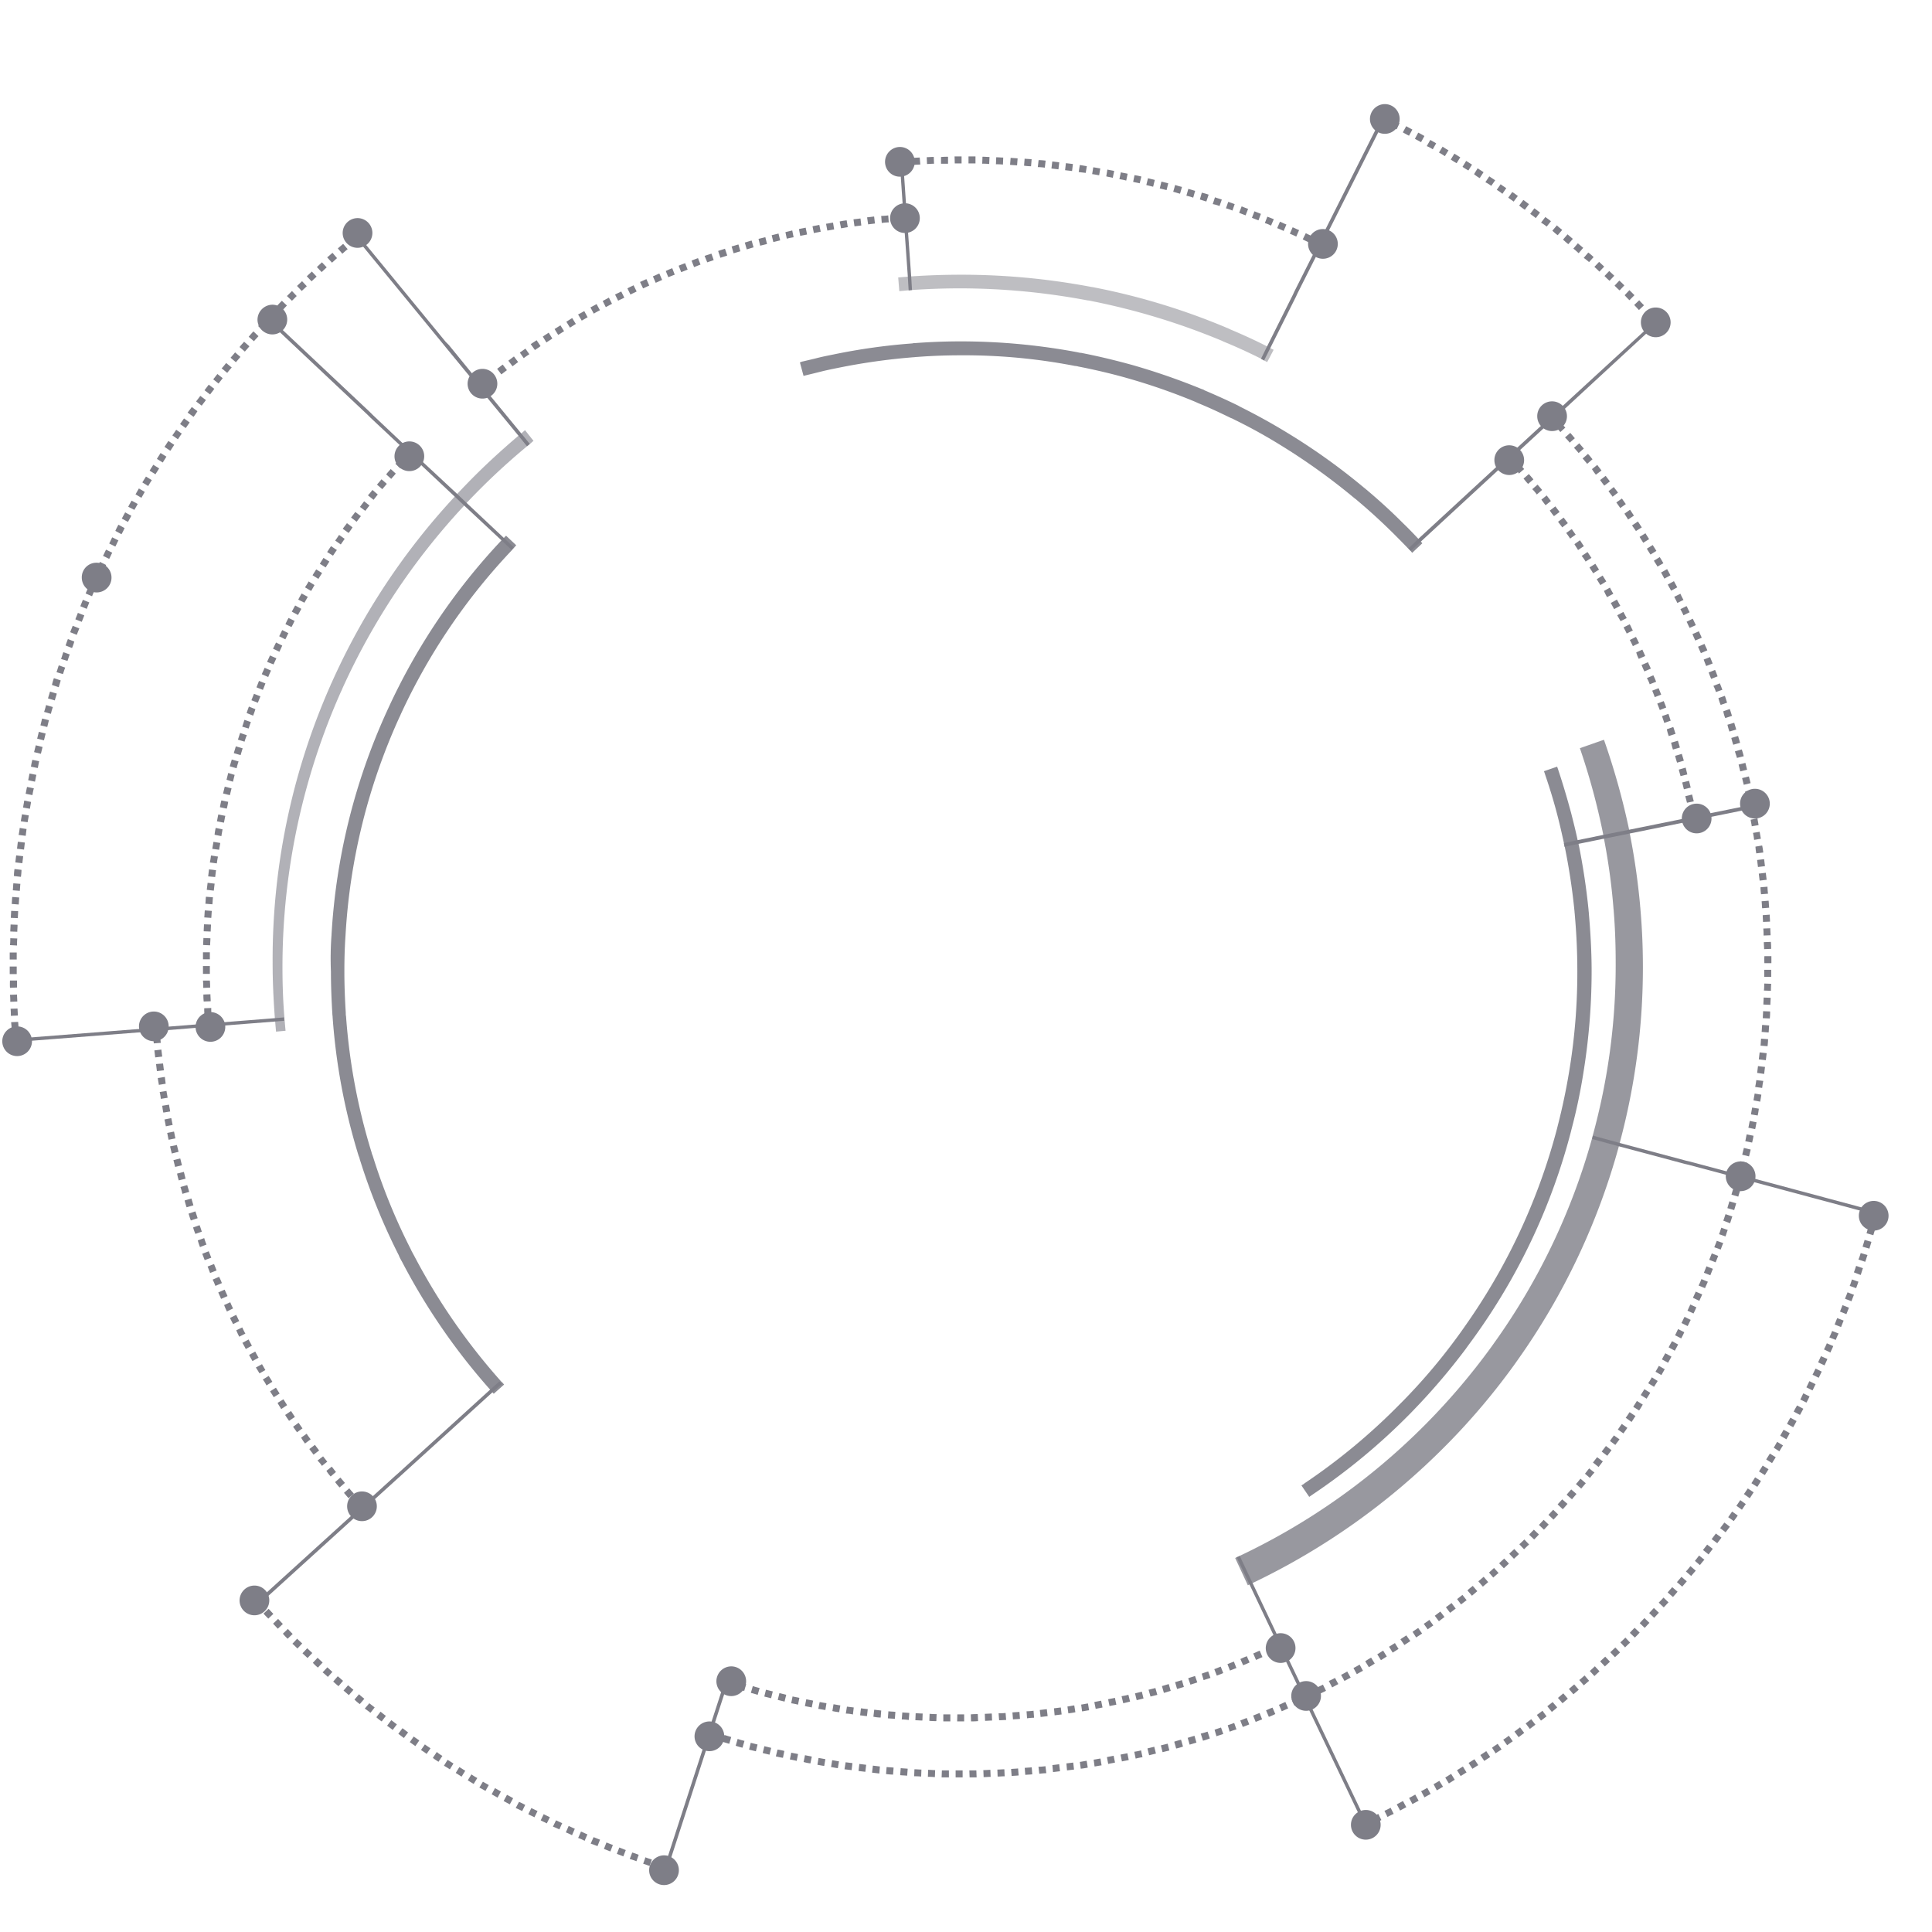 <svg xmlns="http://www.w3.org/2000/svg" viewBox="0 0 850.39 850.39"><defs><style>.cls-1,.cls-2,.cls-3,.cls-4{fill:#7e7e87;}.cls-1{opacity:0.8;}.cls-1,.cls-2,.cls-3{isolation:isolate;}.cls-2{opacity:0.6;}.cls-3{opacity:0.5;}.cls-5{opacity:0.9;}.cls-6{fill:none;}</style></defs><g id="Layer_2" data-name="Layer 2"><g id="Group_88" data-name="Group 88"><path id="Path_945" data-name="Path 945" class="cls-1" d="M544.32,685.45h0a14.65,14.65,0,0,0,1.35-.62,289.41,289.41,0,0,0,80.9-57l1.11-1.11a291.84,291.84,0,0,0,28.85-34c.25-.37.62-.86.87-1.23a286.1,286.1,0,0,0,43.28-90.15c.12-.49.25-1,.37-1.48a282.76,282.76,0,0,0,10.11-76c0-7.64-.25-15.29-.86-22.81,0-.49-.13-1-.13-1.48A278.17,278.17,0,0,0,706,369.15a6.28,6.28,0,0,1-.25-1.48,298,298,0,0,0-10.35-38.35l9.12-3.2,1.48-.5a317.21,317.21,0,0,1,11.1,39.71,6.37,6.37,0,0,1,.25,1.48,309.18,309.18,0,0,1,4.56,31.69c0,.49.12,1,.12,1.48q1.11,12.58,1.11,25.53A297.05,297.05,0,0,1,713,502.82c-.12.5-.25,1-.37,1.48A298.72,298.72,0,0,1,668,598.64c-.25.37-.62.86-.86,1.23a299.08,299.08,0,0,1-30.09,35.76l-1.11,1.11a303.68,303.68,0,0,1-84.35,59.93,6.76,6.76,0,0,1-1.35.62l-1,.49-.62-1.36-4.93-10.6A2.59,2.59,0,0,1,544.32,685.45Z"/><path id="Path_946" data-name="Path 946" class="cls-2" d="M145.28,302.07c.24-.49.37-1,.61-1.36a300,300,0,0,1,54.26-82.12l1-1.11c2.46-2.59,4.93-5.18,7.52-7.77,6.29-6.29,12.82-12.21,19.48-17.88a10.34,10.34,0,0,1,1.24-1c.61-.49,1.11-1,1.72-1.48l2.72,3.45,1,1.24c-.61.49-1.11,1-1.72,1.48a10.32,10.32,0,0,1-1.24,1,299.83,299.83,0,0,0-26.63,25,8.24,8.24,0,0,0-1,1.11,298,298,0,0,0-53.52,80.4,14.77,14.77,0,0,1-.61,1.35,298.21,298.21,0,0,0-25.78,121.34c0,7.52.25,14.92.87,22.32a6.13,6.13,0,0,0,.12,1.48c.12,1.48.25,2.84.37,4.19l-1.48.13-2.71.24c-.13-1.48-.25-2.83-.37-4.31,0-.49-.13-1-.13-1.48-.61-8-1-16.16-1-24.42A298.28,298.28,0,0,1,145.28,302.07Z"/><path id="Path_947" data-name="Path 947" class="cls-3" d="M399.55,121.79c.49,0,1-.13,1.48-.13q10.91-.73,21.82-.74a307,307,0,0,1,57.1,5.3c.49.13,1,.13,1.48.25a296.66,296.66,0,0,1,58.7,17.88,14.65,14.65,0,0,1,1.35.62h0c5.55,2.34,11,4.81,16.28,7.52l1.36.74,1.48.74L558.5,158l-.74,1.36-1.48-.74-1.23-.74c-5.18-2.59-10.49-5.06-15.91-7.28a14.92,14.92,0,0,1-1.36-.62,302.14,302.14,0,0,0-57.58-17.51,6.43,6.43,0,0,0-1.48-.24,303.67,303.67,0,0,0-56-5.31q-10.73,0-21.46.74c-.49,0-1,.13-1.48.13l-3.94.37-.12-1.48-.37-4.56Z"/><g id="Group_80" data-name="Group 80"><path id="Path_950" data-name="Path 950" class="cls-4" d="M422.85,782.34h.86v-3.08h-3.08v3.08Zm3.94,0h3.08l-.12-3.08h-3.08Zm-9.12,0v-3.08h-3.09l-.12,3.08Zm15.29-.12c1,0,2.09-.12,3.08-.12l-.12-3.09c-1,0-2,.13-3.09.13Zm-21.46,0,.12-3.08c-1,0-2-.13-3.08-.13l-.12,3.09a25.42,25.42,0,0,1,3.08.12Zm27.62-.25c1,0,2.1-.12,3.09-.12l-.13-3.08c-1,0-2,.12-3.08.12Zm-33.66,0,.12-3.08c-1,0-2-.12-3.08-.12l-.12,3.08a27.57,27.57,0,0,1,3.08.12Zm39.83-.24c1-.13,2.1-.13,3.08-.25l-.25-3.08c-1,.12-2,.12-3.08.24Zm-46-.13.25-3.08c-1-.12-2-.12-3.08-.25l-.25,3.09c1,.12,2.1.12,3.08.24Zm52-.37c1-.12,2.1-.12,3.08-.24l-.24-3.09c-1,.13-2,.13-3.09.25Zm-58.2-.12.24-3.08c-1-.13-2-.13-3.08-.25l-.25,3.08a26.71,26.71,0,0,0,3.09.25Zm64.37-.37a26.46,26.46,0,0,1,3.08-.25l-.37-3.08a24.62,24.62,0,0,1-3.08.25Zm-70.41-.12.24-3.09-3.08-.37-.37,3.09,3.21.37Zm76.45-.62c1-.12,2-.25,3.08-.37l-.37-3.08-3,.37Zm-82.62-.12.37-3.09-3-.37-.37,3.09,3,.37Zm88.78-.62c1-.12,2-.25,3.09-.37l-.37-3.08-3,.37Zm-94.82-.12.37-3.09-3-.37-.5,3.09c1,.12,2.1.24,3.09.37Zm100.87-.62c1-.12,2-.25,3.08-.49l-.49-3c-1,.12-2,.37-3,.49Zm-106.92-.25.5-3c-1-.12-2-.37-3-.49l-.49,3c.86.12,1.84.37,2.95.49Zm113-.74c1-.12,2-.37,3.08-.49l-.49-3c-1,.12-2,.37-3,.49Zm-119-.24.5-3c-1-.13-2-.37-3-.5l-.5,3c.87.13,1.85.37,3,.5Zm125-.87c1-.24,2-.37,3-.61l-.62-3c-1,.24-2,.37-2.95.61Zm-131.08-.24.62-3c-1-.25-2-.37-3-.62l-.62,3a18,18,0,0,0,3,.62Zm137.12-.87c1-.24,2-.37,3-.61l-.61-3c-1,.24-2,.37-3,.61Zm-143.16-.24.61-3c-1-.25-2-.37-3-.62l-.61,3c.86.12,2,.37,3,.62Zm149.21-1a25.53,25.53,0,0,1,3-.62l-.62-3a25.93,25.93,0,0,1-3,.61Zm-155.25-.37.61-3a23.56,23.56,0,0,0-3-.61l-.74,3c1.11.25,2.1.5,3.09.62Zm161.17-1.11,3-.74-.74-3-3,.74Zm-167.09-.25.74-3-3-.74-.74,3c.86.25,2,.5,3,.74Zm173-1.11,3-.73-.74-3-3,.74Zm-179-.37.74-3-3-.74-.74,3,3,.73Zm185-1.23a24.84,24.84,0,0,0,3-.86l-.86-3a27.5,27.5,0,0,0-3,.86Zm-190.89-.37.87-3a25.39,25.39,0,0,1-3-.86l-.86,3a25.24,25.24,0,0,0,2.95.86Zm196.81-1.35c1-.25,2-.62,3-.87l-.86-3c-1,.25-2,.62-3,.87ZM321,767.55l.86-3c-1-.25-2-.62-3-.87l-.86,3c1,.25,2,.62,3,.87Zm208.52-1.36a28.55,28.55,0,0,0,3-1l-1-3a27.41,27.41,0,0,1-3,.87Zm-214.44-.37.86-3a19.62,19.62,0,0,1-2.83-1l-1,3c1,.37,2,.62,3,1Zm220.36-1.6c1-.37,2-.62,3-1l-1-2.84c-1,.37-2,.62-2.83,1Zm5.8-2a25.63,25.63,0,0,1,3-1l-1-2.84c-1,.37-2,.74-2.84,1Zm5.79-2.09c1-.37,2-.74,2.84-1.11l-1.11-2.84c-1,.37-1.85.74-2.84,1.11Zm5.67-2.22c1-.37,1.85-.74,2.84-1.11L554.42,754c-1,.37-1.85.74-2.84,1.11Zm5.8-2.22a26.89,26.89,0,0,0,2.84-1.24l-1.24-2.83a28.86,28.86,0,0,0-2.83,1.23Zm5.67-2.47c1-.37,1.85-.86,2.84-1.23l-1.23-2.84c-1,.37-1.85.87-2.84,1.24Zm5.55-2.47c1-.36,1.85-.86,2.84-1.23l-1.24-2.71c-.86.37-1.84.86-2.71,1.23Zm5.67-2.58c1-.5,1.85-.87,2.84-1.36l-1.36-2.71c-.86.49-1.85.86-2.71,1.35Zm5.55-2.59c.87-.5,1.85-.87,2.72-1.36l-1.36-2.71c-.86.49-1.85.86-2.71,1.35Zm5.43-2.84c.86-.49,1.85-1,2.71-1.48l-1.48-2.71a28.46,28.46,0,0,1-2.71,1.35Zm5.42-2.84c.87-.49,1.85-1,2.72-1.48L593,735.73c-.87.49-1.73,1-2.71,1.48Zm5.43-3c.86-.49,1.73-1,2.71-1.48l-1.48-2.71c-.86.49-1.72,1-2.71,1.48Zm5.3-3.08a28.79,28.79,0,0,0,2.59-1.6l-1.6-2.59a28,28,0,0,0-2.59,1.6Zm5.31-3.08c.86-.5,1.72-1.11,2.59-1.6l-1.61-2.59c-.86.49-1.72,1.11-2.59,1.6Zm5.17-3.33c.87-.49,1.73-1.11,2.59-1.6l-1.6-2.59c-.86.49-1.73,1.11-2.59,1.6Zm5.18-3.33c.87-.62,1.73-1.11,2.59-1.73L619,719.82c-.87.62-1.73,1.11-2.59,1.73Zm5.18-3.33c.87-.62,1.73-1.11,2.59-1.73l-1.72-2.46c-.87.61-1.73,1.11-2.47,1.72Zm5.06-3.58c.86-.61,1.73-1.23,2.47-1.72L629.15,713a29.15,29.15,0,0,1-2.47,1.73Zm4.93-3.57c.86-.62,1.6-1.24,2.47-1.85L634,709.34c-.87.62-1.61,1.23-2.47,1.85Zm4.93-3.7c.87-.62,1.61-1.23,2.47-1.85l-1.85-2.47c-.74.62-1.6,1.24-2.47,1.85Zm4.81-3.7c.87-.62,1.61-1.23,2.47-1.85l-1.85-2.34c-.74.61-1.6,1.23-2.34,1.85Zm4.81-3.82,2.35-2-2-2.34c-.74.62-1.6,1.23-2.34,2Zm4.81-4c.74-.62,1.6-1.36,2.34-2l-2-2.35-2.34,2Zm4.56-4c.74-.61,1.48-1.35,2.35-2l-2-2.22c-.74.62-1.48,1.36-2.22,2Zm4.69-4.07c.74-.74,1.48-1.35,2.22-2.09l-2.1-2.22c-.74.74-1.48,1.36-2.22,2.1Zm4.44-4.19c.74-.74,1.48-1.35,2.22-2.09l-2.1-2.22c-.74.74-1.48,1.35-2.22,2.09Zm4.44-4.19c.74-.74,1.48-1.48,2.22-2.1l-2.1-2.22c-.74.74-1.48,1.48-2.22,2.1Zm4.44-4.32c.74-.74,1.48-1.48,2.09-2.22l-2.22-2.09c-.74.74-1.48,1.48-2.09,2.22Zm4.31-4.31c.74-.74,1.36-1.48,2.1-2.22l-2.22-2.1c-.74.74-1.36,1.48-2.1,2.22Zm4.2-4.44c.74-.74,1.35-1.48,2.09-2.22l-2.22-2.1c-.74.74-1.35,1.48-2.09,2.22Zm4.07-4.56c.74-.74,1.35-1.48,2.09-2.35l-2.34-2c-.62.74-1.36,1.48-2,2.22ZM157.48,664l2.22-2.09c-.62-.74-1.36-1.48-2-2.22l-2.34,2C156.12,662.48,156.74,663.22,157.48,664Zm534.44-4.07c.61-.74,1.35-1.6,2-2.34l-2.34-2c-.62.74-1.36,1.48-2,2.34Zm-538.51-.49,2.34-2c-.62-.74-1.36-1.48-2-2.35l-2.35,2c.62.74,1.24,1.48,2,2.34ZM696,655.21l2-2.35-2.35-2c-.61.74-1.23,1.6-2,2.34Zm-546.52-.5,2.34-2c-.61-.74-1.35-1.6-2-2.34l-2.34,2c.61.74,1.23,1.6,2,2.34Zm550.35-4.19c.61-.74,1.23-1.6,2-2.34l-2.34-1.85c-.62.74-1.24,1.6-1.85,2.34Zm-554.3-.62,2.35-2c-.62-.74-1.24-1.6-1.85-2.34l-2.35,1.85a13.29,13.29,0,0,0,1.85,2.46Zm558.12-4.19c.62-.86,1.23-1.6,1.85-2.46L703,641.4c-.61.74-1.23,1.6-1.85,2.34Zm-561.94-.49,2.34-1.85c-.61-.74-1.23-1.6-1.84-2.34l-2.47,1.85A12,12,0,0,1,141.69,645.22Zm565.76-4.44c.62-.86,1.24-1.6,1.85-2.47l-2.46-1.85c-.62.87-1.24,1.61-1.85,2.47ZM138,640.29l2.47-1.85c-.62-.87-1.23-1.61-1.85-2.47l-2.47,1.85c.62.86,1.24,1.6,1.85,2.47ZM711,636c.62-.86,1.23-1.6,1.85-2.47l-2.47-1.72c-.61.86-1.23,1.6-1.72,2.46Zm-576.74-.62,2.47-1.85c-.62-.86-1.23-1.6-1.73-2.46l-2.46,1.72a18.78,18.78,0,0,0,1.72,2.59Zm580.31-4.44c.62-.86,1.24-1.72,1.73-2.46l-2.47-1.73c-.61.87-1.1,1.6-1.72,2.47Zm-583.88-.49,2.46-1.73c-.61-.86-1.11-1.6-1.72-2.46L129,628C129.48,628.69,130.1,629.56,130.72,630.42Zm587.46-4.56c.62-.86,1.11-1.73,1.73-2.59l-2.59-1.73c-.62.87-1.11,1.73-1.73,2.47Zm-590.92-.49,2.59-1.73c-.61-.86-1.11-1.73-1.72-2.59l-2.59,1.73c.49.86,1.11,1.72,1.72,2.59Zm594.25-4.57a26.68,26.68,0,0,0,1.6-2.59l-2.59-1.6c-.49.86-1.11,1.73-1.6,2.59Zm-597.7-.61,2.59-1.73c-.49-.86-1.11-1.73-1.6-2.59l-2.59,1.6c.49,1,1.11,1.85,1.6,2.72Zm601-4.57c.49-.86,1.11-1.72,1.6-2.59l-2.59-1.6c-.49.86-1.11,1.73-1.6,2.59ZM120.48,615l2.59-1.61c-.49-.86-1.11-1.72-1.6-2.59l-2.59,1.61c.49.86,1.11,1.72,1.6,2.59Zm607.57-4.57c.49-.86,1.11-1.72,1.6-2.58l-2.59-1.61a28.79,28.79,0,0,1-1.6,2.59Zm-610.77-.61,2.59-1.61a30.29,30.29,0,0,0-1.61-2.58l-2.59,1.6a13.28,13.28,0,0,1,1.61,2.59Zm614-4.56,1.48-2.59-2.59-1.48-1.48,2.59Zm-617.06-.74,2.59-1.48-1.48-2.59-2.71,1.48c.49.74,1.11,1.72,1.6,2.59Zm620-4.69c.49-.86,1-1.73,1.48-2.71L733,595.65c-.49.86-1,1.72-1.48,2.71Zm-623.1-.74,2.71-1.48c-.49-.86-1-1.73-1.48-2.71l-2.71,1.48c.49,1,1,1.85,1.48,2.71Zm626.06-4.56c.49-.87,1-1.85,1.48-2.72l-2.71-1.48c-.5.87-1,1.73-1.48,2.72Zm-629-.74,2.71-1.48c-.49-.87-1-1.85-1.48-2.72l-2.71,1.48c.49.87,1,1.73,1.48,2.72ZM740,589.11a28.46,28.46,0,0,0,1.35-2.71L738.65,585c-.49.87-.86,1.85-1.36,2.71Zm-634.7-.74L108,587a26.53,26.53,0,0,1-1.36-2.72L104,585.54A30.27,30.27,0,0,0,105.31,588.37Zm637.53-4.68c.5-.87.87-1.85,1.36-2.72l-2.71-1.35c-.5.86-.87,1.85-1.36,2.71Zm-640.24-.87,2.71-1.35c-.49-.87-.86-1.85-1.35-2.72l-2.71,1.36c.37.86.86,1.73,1.35,2.71Zm642.83-4.68a25.2,25.2,0,0,0,1.24-2.72L744,574.19c-.37.86-.86,1.85-1.23,2.71Zm-645.54-.87,2.71-1.35a27.18,27.18,0,0,1-1.23-2.72l-2.71,1.24a28.86,28.86,0,0,0,1.23,2.83ZM748,572.59c.37-1,.87-1.85,1.24-2.84l-2.84-1.23c-.37.86-.86,1.85-1.23,2.71ZM97.3,571.72l2.84-1.23c-.37-1-.87-1.85-1.24-2.84l-2.83,1.24c.37.86.86,1.85,1.23,2.83ZM750.49,567c.37-1,.86-1.85,1.23-2.84L748.89,563a26.89,26.89,0,0,1-1.24,2.84Zm-655.66-1,2.84-1.23A29,29,0,0,0,96.44,562l-2.84,1.24a28.86,28.86,0,0,1,1.23,2.83Zm658-4.68c.37-1,.74-1.85,1.11-2.84l-2.83-1.11c-.37,1-.74,1.85-1.11,2.84Zm-660.34-1,2.84-1.11c-.37-1-.74-1.85-1.11-2.84l-2.84,1.11C91.75,558.41,92.12,559.39,92.49,560.38Zm662.68-4.69c.37-1,.74-1.85,1.11-2.83l-2.83-1.11c-.37,1-.74,1.85-1.11,2.83Zm-665-1L93,553.6c-.37-1-.74-1.85-1.11-2.84L89,551.87c.37.86.74,1.85,1.11,2.84ZM757.39,550c.37-1,.74-2,1.11-2.84l-2.83-1c-.37,1-.74,1.85-1.11,2.83ZM88.05,548.91l2.84-1.11a26.47,26.47,0,0,1-1-2.83l-2.84,1a28.55,28.55,0,0,0,1,3Zm671.44-4.68c.37-1,.62-2,1-2.84l-2.84-1c-.37,1-.62,2-1,2.84ZM86,543.12l2.84-1c-.37-1-.62-2-1-2.84l-2.83,1C85.21,541.14,85.58,542.13,86,543.12Zm675.51-4.69c.37-1,.62-2,1-3l-3-1c-.37,1-.62,2-1,2.84ZM84,537.2l3-1c-.37-1-.62-2-1-3l-3,1c.37,1.11.62,2.09,1,3Zm679.33-4.57c.25-1,.62-2,.87-3l-3-.86c-.25,1-.62,2-.87,3ZM82.13,531.4l3-.86c-.25-1-.62-2-.86-3l-3,.86a27.5,27.5,0,0,0,.86,3Zm683-4.69c.25-1,.62-2,.87-3l-3-.87c-.25,1-.62,2-.87,3ZM80.28,525.48l3-.86c-.25-1-.62-2-.86-3l-3,.86a26,26,0,0,1,.86,3Zm686.49-4.68a24.84,24.84,0,0,1,.86-3l-3-.74c-.25,1-.49,2-.74,3ZM78.68,519.56l3-.74-.74-3-3,.74a24.16,24.16,0,0,0,.74,3Zm689.69-4.68c.25-1,.49-2,.74-3l-3-.74c-.25,1-.49,2-.74,3ZM77.08,513.64l3-.74-.74-3-3,.74.74,3ZM769.85,509c.25-1,.49-2,.74-3l-3-.74c-.25,1-.49,2-.74,3ZM75.6,507.72l3-.74-.74-3-3,.61c.24,1.11.49,2.1.74,3.08Zm695.61-4.8a26.38,26.38,0,0,0,.61-3l-3-.62c-.24,1-.37,2-.61,3Zm-697-1.24,3-.61c-.25-1-.37-2-.62-3l-3,.61c.25,1,.37,2,.62,3ZM772.56,497c.25-1,.37-2,.62-3l-3-.62c-.25,1-.37,2-.62,3ZM73,495.76l3-.61c-.25-1-.37-2-.62-3l-3,.61C72.64,493.67,72.76,494.65,73,495.76ZM773.67,491a23.13,23.13,0,0,0,.49-3l-2.95-.49c-.13,1-.37,2-.5,3ZM71.9,489.72l3-.49c-.13-1-.37-2-.5-3l-3,.49C71.53,487.62,71.65,488.73,71.9,489.72Zm702.88-4.81c.12-1,.37-2,.49-3.08l-2.95-.49c-.13,1-.37,2-.5,3Zm-704-1.23,3-.49c-.13-1-.37-2-.5-3l-3,.49a18.75,18.75,0,0,1,.5,3Zm704.85-4.81c.13-1,.25-2,.5-3.08l-3.08-.37a25.77,25.77,0,0,1-.5,3ZM69.92,477.51l3-.49-.37-3-3.08.49C69.55,475.54,69.8,476.53,69.92,477.51Zm706.59-4.81c.12-1,.24-2,.37-3.08l-3.08-.37c-.13,1-.25,2-.37,3ZM69.06,471.47l3.08-.37-.37-3-3.08.25c.12,1.11.25,2.09.37,3.08Zm708.19-4.81c.12-1,.24-2,.37-3.08l-3.09-.37c-.12,1-.24,2-.37,3.08ZM68.32,465.43l3.08-.37c-.12-1-.24-2-.37-3.08l-3.08.37c.12,1,.25,2.09.37,3.08ZM778,460.5a26.79,26.79,0,0,0,.24-3.09l-3.08-.24c-.12,1-.12,2-.25,3.08ZM67.7,459.26l3.09-.24a23,23,0,0,1-.25-3.09l-3.08.25a24.52,24.52,0,0,0,.24,3.08Zm710.78-4.81c.12-1,.12-2.09.25-3.08l-3.09-.25c-.12,1-.12,2-.24,3.09ZM67.21,453.22l3.08-.25c-.12-1-.12-2-.24-3.08l-3.09.25C67.09,451.12,67.09,452.11,67.21,453.22ZM779,448.29a24.57,24.57,0,0,0,.13-3.09l-3.09-.12c0,1-.12,2-.12,3.08Zm.25-6c0-1,.12-2.1.12-3.09l-3.08-.12c0,1-.12,2-.12,3.08Zm.25-6.17a26.35,26.35,0,0,1,.12-3.08l-3.08-.13a25.54,25.54,0,0,1-.13,3.09Zm.12-6.17v-3.08h-3.08v3.08Zm-3-6h3.08v-3.08h-3.08a26.35,26.35,0,0,0,0,3.08Zm-.12-6.16,3.08-.13a26.52,26.52,0,0,0-.12-3.08l-3.09.12c0,1.11.13,2.1.13,3.09Zm-.25-6,3.08-.12c0-1-.12-2.1-.12-3.08l-3.08.12a27.57,27.57,0,0,1,.12,3.08Zm-.25-6,3.09-.12c0-1-.13-2.1-.13-3.08l-3.08.24c0,.87.12,2,.12,3Zm-.37-6,3.09-.25c-.13-1-.13-2.09-.25-3.08l-3.08.25c.12,1,.12,2,.24,3.08Zm-.49-6.17,3.08-.24a26.79,26.79,0,0,1-.24-3.09l-3.09.25a24.46,24.46,0,0,0,.25,3.08Zm-.62-6,3.09-.37c-.13-1-.25-2-.37-3.08l-3.09.37c.13,1.11.25,2.09.37,3.08Zm-.73-6,3.08-.37c-.13-1-.25-2-.37-3.08l-3.08.37c.12,1.11.24,2.09.37,3.08Zm-.74-6,3.08-.37c-.13-1-.25-2-.5-3.09l-2.95.5a23.24,23.24,0,0,0,.37,3Zm-1-5.92,3-.5c-.13-1-.37-2-.5-3.08l-2.95.49a27.55,27.55,0,0,1,.49,3.09Zm-1-6,3-.5c-.12-1-.37-2-.49-3l-3,.62c.12.86.37,1.85.49,2.84ZM770,357.41l3-.62c-.24-1-.37-2-.61-3l-3,.62a18.1,18.1,0,0,1,.61,3Zm-1.23-6.05,3-.61c-.25-1-.37-2-.62-3l-3,.61a24.37,24.37,0,0,1,.62,3Zm-1.23-5.92,3-.74c-.25-1-.5-2-.74-2.95l-3,.74c.24,1,.49,2,.74,2.95ZM766,339.53l3-.74c-.25-1-.5-2-.74-3l-3,.74c.24,1,.49,2,.74,3Zm-1.48-5.92,3-.74a26.92,26.92,0,0,0-.87-3l-3,.86c.25,1,.62,1.85.87,2.84Zm-1.61-5.8,3-.86c-.24-1-.61-2-.86-3l-3,.86a27.5,27.5,0,0,0,.86,3ZM761.22,322l3-.87c-.25-1-.62-2-.87-3l-3,.87a28.27,28.27,0,0,0,.87,3Zm-1.85-5.92,3-1c-.37-1-.62-2-1-3l-2.84,1a12.06,12.06,0,0,0,.87,3Zm-2-5.8,2.84-1c-.37-1-.62-2-1-3l-2.83,1a16,16,0,0,0,1,3Zm-2.09-5.67,2.83-1c-.37-1-.74-2-1.11-2.83l-2.83,1.11a13.64,13.64,0,0,1,1.11,2.71Zm-2.1-5.8,2.84-1.11c-.37-1-.74-2-1.11-2.83L752.09,296c.37,1,.74,2,1.11,2.83ZM751,293.16l2.84-1.11c-.37-1-.74-1.85-1.11-2.84l-2.84,1.11c.37,1,.74,2,1.11,2.84Zm-2.34-5.67,2.84-1.24c-.37-1-.87-1.85-1.24-2.83l-2.83,1.23c.37,1,.86,2,1.23,2.84Zm-2.47-5.55,2.84-1.23c-.37-1-.86-1.85-1.23-2.84l-2.84,1.23c.37,1,.86,2,1.23,2.84Zm-2.46-5.55,2.71-1.23c-.49-1-.86-1.85-1.36-2.84l-2.71,1.36c.49.86.86,1.85,1.36,2.71ZM741,270.84l2.72-1.36c-.5-.86-.87-1.85-1.36-2.71l-2.71,1.36c.49,1,1,1.85,1.35,2.71Zm-2.71-5.43,2.71-1.35a29.69,29.69,0,0,1-1.35-2.71l-2.72,1.35c.5,1,1,1.85,1.36,2.71ZM735.57,260l2.71-1.48c-.49-.86-1-1.85-1.48-2.71l-2.71,1.48c.49,1,1,1.85,1.48,2.71Zm-3-5.3,2.71-1.48c-.49-.87-1-1.85-1.48-2.72L731.13,252c.49.87,1,1.85,1.48,2.72Zm-3-5.31,2.59-1.48c-.49-.86-1-1.72-1.6-2.71l-2.59,1.6c.49.87,1.11,1.73,1.6,2.59Zm-3.08-5.3,2.59-1.6c-.5-.87-1.11-1.73-1.61-2.59l-2.59,1.6a30.43,30.43,0,0,0,1.61,2.59Zm-3.21-5.18,2.59-1.6c-.49-.86-1.11-1.73-1.6-2.59l-2.59,1.6c.49.87,1.11,1.73,1.6,2.59Zm-3.21-5.18,2.59-1.6c-.61-.86-1.11-1.73-1.72-2.59l-2.59,1.73c.61.86,1.11,1.6,1.72,2.46Zm-3.45-5.05,2.59-1.73c-.62-.86-1.11-1.73-1.73-2.59l-2.46,1.73c.49.86,1.11,1.72,1.6,2.59Zm-3.45-5.06,2.46-1.73c-.61-.86-1.23-1.72-1.72-2.46l-2.47,1.72c.62.87,1.24,1.73,1.73,2.47Zm-3.45-4.93,2.46-1.85c-.61-.86-1.23-1.6-1.85-2.47L708,216.21c.61.87,1.23,1.61,1.85,2.47Zm-3.58-4.93,2.47-1.85c-.62-.87-1.24-1.61-1.85-2.47l-2.47,1.85c.62.86,1.23,1.73,1.85,2.47Zm-3.7-4.81,2.47-1.85c-.62-.87-1.24-1.61-1.85-2.47l-2.35,1.85a18.17,18.17,0,0,0,1.73,2.47Zm-3.82-4.81,2.34-2c-.62-.74-1.23-1.6-2-2.34l-2.35,2,2,2.35Zm-3.83-4.69,2.35-2-2-2.34-2.34,2C693.52,197.84,694.26,198.7,694.87,199.44Zm-3.94-4.56,2.34-2-2-2.35-2.34,2C689.57,193.28,690.31,194,690.93,194.88Zm-4.07-4.69,2.22-2c-.74-.74-1.36-1.48-2.1-2.34L684.76,188c.74.74,1.48,1.48,2.1,2.22Zm-4.07-4.44,2.22-2.09c-.74-.74-1.36-1.48-2.1-2.22l-2.22,2.09c.74.74,1.48,1.48,2.1,2.22ZM581.55,109.42l1.36-2.71c-.87-.49-1.85-.86-2.72-1.36l-1.35,2.72C579.7,108.44,580.56,108.93,581.55,109.42Zm-5.43-2.71,1.36-2.71c-.86-.5-1.85-.87-2.71-1.36l-1.36,2.71c.86.5,1.73.87,2.71,1.36Zm-5.55-2.59,1.24-2.84c-1-.37-1.85-.86-2.84-1.23l-1.23,2.84c1,.37,2,.86,2.83,1.23ZM565,101.65l1.23-2.83c-1-.37-1.85-.86-2.84-1.23l-1.23,2.83c1,.37,2,.86,2.84,1.23Zm-5.55-2.34,1.23-2.83c-1-.37-1.85-.74-2.84-1.11l-1.11,2.83a13,13,0,0,1,2.72,1.11ZM553.93,97,555,94.13c-1-.37-1.85-.74-2.84-1.11l-1.11,2.84c.86.37,1.85.74,2.84,1.11Zm-5.67-2.22,1.11-2.84c-1-.37-2-.74-2.84-1.11l-1.11,2.84c.86.37,1.85.74,2.84,1.11Zm-5.8-2.1,1-2.83c-1-.37-2-.74-2.84-1l-1,2.84a18.23,18.23,0,0,1,2.84,1Zm-5.67-2,1-2.84c-1-.37-2-.61-3-1l-1,3a13.39,13.39,0,0,1,3,.86Zm-5.8-2,1-3a28.27,28.27,0,0,0-3-.87l-.86,3c.86.25,1.84.62,2.83.87ZM525.2,87l.86-3c-1-.25-2-.62-3-.86l-.86,3a26,26,0,0,1,3,.86Zm-5.8-1.73.86-3a26,26,0,0,1-3-.86l-.86,3c1,.25,2,.62,3,.86Zm-5.92-1.6.74-3-3-.74-.74,3,3,.74Zm-5.92-1.48.74-3-3-.74-.74,3,3,.74Zm-5.92-1.48.74-3a25.49,25.49,0,0,0-3-.61l-.61,2.95c.86.25,1.85.37,2.83.62Zm-5.92-1.23.62-3c-1-.25-2-.37-3-.62l-.62,3a23.6,23.6,0,0,1,3,.62Zm-5.92-1.23.62-3c-1-.25-2-.37-3-.62l-.49,3c.86.25,1.85.37,2.83.62Zm-6-1.11.5-3c-1-.13-2-.37-3.09-.5l-.49,3c1.11.13,2.1.37,3.08.5Zm-5.92-1,.5-3c-1-.12-2-.37-3.09-.49l-.49,3.08c1,.12,2,.25,3.08.37Zm-6-.86.37-3.09-3.08-.37-.37,3.09c1,.12,2.09.24,3.08.37Zm-6-.74.37-3.09-3.08-.37-.37,3.09c1,.12,2.09.24,3.08.37Zm-6-.74.37-3.09a24.84,24.84,0,0,0-3.09-.24l-.37,3.08a24.75,24.75,0,0,1,3.09.25Zm-6.05-.62.25-3.08c-1-.13-2.1-.13-3.08-.25l-.25,3.08a22.86,22.86,0,0,0,3.08.25ZM396,72.92c1-.12,2-.12,3.09-.24l-.25-3.09c-1,.13-2.1.13-3.08.25Zm51.67-.12.25-3.08c-1-.13-2.1-.13-3.08-.25l-.25,3.08c1,.13,2,.13,3.08.25ZM402,72.55c1,0,2-.12,3.08-.12l-.25-3.08c-1,0-2.09.12-3.08.12Zm39.46-.12.12-3.08c-1,0-2.1-.13-3.08-.13l-.13,3.09a25.59,25.59,0,0,1,3.09.12Zm-33.42-.25c1,0,2-.12,3.08-.12l-.12-3c-1,0-2.1.12-3.09.12Zm27.37,0,.13-3.08c-1,0-2.1-.12-3.09-.12l-.12,3.08a25.34,25.34,0,0,1,3.08.12Zm-21.21-.12h3.09V69a26.6,26.6,0,0,0-3.09.12Zm15.17-.12V68.85H426.3v3.09Zm-9.12,0h3V68.85h-3.09Z"/></g><g id="Group_81" data-name="Group 81"><path id="Path_951" data-name="Path 951" class="cls-4" d="M291.72,823.19l1-3c-1-.37-2-.61-2.84-1l-1,2.83A10.83,10.83,0,0,0,291.72,823.19Zm-5.79-1.85,1-2.83c-1-.37-2-.62-2.83-1l-1,2.84c.86.24,1.85.61,2.84,1Zm-5.8-2.09,1-2.84a26.63,26.63,0,0,0-2.84-1l-1.11,2.84a27.78,27.78,0,0,1,3,1Zm-5.79-2.1,1.11-2.84c-1-.37-1.85-.74-2.84-1.11L271.5,816c1,.37,2,.74,2.84,1.11Zm-5.68-2.22,1.11-2.84c-1-.37-1.85-.73-2.83-1.1l-1.11,2.83c1,.37,1.85.74,2.83,1.11ZM263,812.59l1.11-2.84c-1-.37-1.85-.74-2.84-1.11L260,811.48c1.11.37,2,.74,3,1.11Zm-5.67-2.34,1.23-2.84c-1-.37-1.85-.86-2.83-1.23L254.48,809a18.73,18.73,0,0,1,2.84,1.24Zm-5.55-2.47,1.23-2.84c-.86-.37-1.85-.86-2.71-1.23l-1.23,2.84A27,27,0,0,1,251.77,807.78Zm-5.55-2.59,1.23-2.71c-.86-.37-1.85-.87-2.71-1.24L243.38,804c1,.37,2,.86,2.84,1.23Zm353.54,0c1-.49,1.85-.86,2.84-1.36l-1.36-2.71c-.86.49-1.85.86-2.71,1.36ZM240.67,802.6l1.36-2.71c-.87-.5-1.85-.87-2.71-1.36L238,801.24c.86.5,1.85.87,2.71,1.36Zm364.64-.12c.86-.5,1.85-.87,2.71-1.36l-1.35-2.71c-.87.49-1.85.86-2.72,1.35Zm-370.06-2.59,1.35-2.72c-.86-.49-1.85-.86-2.71-1.35l-1.36,2.71c.87.49,1.73.86,2.72,1.36Zm375.48-.13a28.61,28.61,0,0,1,2.72-1.35l-1.36-2.72a26.39,26.39,0,0,1-2.71,1.36Zm-380.91-2.59,1.36-2.71a28.74,28.74,0,0,0-2.72-1.36L227,795.82a30.43,30.43,0,0,1,2.84,1.35Zm386.46-.24c.87-.5,1.85-1,2.72-1.48l-1.48-2.72c-.87.5-1.85,1-2.72,1.48Zm-391.89-2.72,1.48-2.71c-.86-.49-1.72-1-2.71-1.48l-1.48,2.71c.86.5,1.85,1,2.71,1.48Zm397.32-.12c.86-.49,1.85-1,2.71-1.48l-1.48-2.71c-.86.49-1.72,1-2.71,1.48ZM219,791.25l1.48-2.71-2.59-1.48-1.48,2.72,2.59,1.47Zm408-.12c.86-.49,1.73-1,2.71-1.48l-1.48-2.71c-.86.49-1.72,1-2.71,1.48ZM213.67,788.3l1.48-2.59-2.59-1.48L211,786.82c1,.49,1.85,1,2.72,1.48Zm418.77-.25c.86-.49,1.72-1,2.71-1.6l-1.6-2.59L631,785.34Zm-423.95-2.84,1.6-2.59a28,28,0,0,1-2.59-1.6l-1.6,2.59C206.64,784.1,207.62,784.72,208.49,785.21ZM637.74,785c.86-.5,1.73-1.11,2.59-1.61l-1.6-2.59c-.87.5-1.73,1.11-2.59,1.61Zm-434.56-3,1.61-2.59c-.87-.5-1.73-1.11-2.59-1.61l-1.61,2.59c.87.5,1.73,1.11,2.59,1.61Zm439.74-.25c.86-.49,1.73-1.11,2.59-1.6l-1.6-2.59c-.87.49-1.73,1.11-2.59,1.6ZM198,778.8l1.6-2.59c-.86-.49-1.73-1.11-2.59-1.6l-1.6,2.59a29.34,29.34,0,0,1,2.59,1.6Zm450.09-.25c.86-.49,1.72-1.11,2.59-1.6L649,774.36c-.86.49-1.73,1.11-2.59,1.6ZM193,775.47l1.73-2.59a16.77,16.77,0,0,1-2.47-1.73l-1.73,2.59C191.22,774.36,192.09,774.85,193,775.47Zm460.33-.37c.86-.62,1.72-1.11,2.59-1.73l-1.73-2.59c-.86.62-1.73,1.11-2.59,1.73ZM187.77,772l1.73-2.47c-.87-.61-1.73-1.11-2.47-1.72l-1.73,2.46c.87.62,1.73,1.11,2.47,1.73Zm470.56-.25c.87-.62,1.73-1.11,2.59-1.72l-1.72-2.47c-.87.62-1.73,1.11-2.47,1.73Zm-475.49-3.2,1.72-2.47c-.86-.62-1.6-1.11-2.46-1.73l-1.73,2.47C181.11,767.33,182,768,182.84,768.57Zm480.55-.37c.86-.62,1.73-1.24,2.47-1.73L664.13,764a27,27,0,0,1-2.47,1.73ZM177.78,765l1.85-2.47c-.86-.61-1.6-1.23-2.46-1.85l-1.85,2.47c.86.62,1.6,1.23,2.46,1.85Zm490.66-.37c.87-.62,1.61-1.23,2.47-1.85l-1.85-2.47c-.86.62-1.6,1.24-2.46,1.85Zm-495.59-3.21L174.7,759c-.86-.62-1.6-1.24-2.47-1.85l-1.85,2.46c.87.62,1.73,1.24,2.47,1.85ZM673.38,761c.86-.61,1.6-1.23,2.46-1.85L674,756.73c-.86.61-1.6,1.23-2.46,1.85ZM168,757.71l1.85-2.46c-.86-.62-1.6-1.24-2.34-1.85l-1.85,2.46A18.2,18.2,0,0,0,168,757.71Zm510.27-.37c.86-.61,1.6-1.23,2.47-1.85L678.93,753c-.74.61-1.61,1.23-2.47,1.85Zm-515.2-3.45,1.85-2.34c-.74-.62-1.61-1.24-2.35-1.85l-2,2.34c.86.62,1.73,1.23,2.47,1.85Zm520-.37c.74-.62,1.6-1.23,2.34-2l-2-2.34c-.74.61-1.6,1.23-2.34,1.84Zm-524.7-3.45,2-2.34c-.74-.62-1.6-1.24-2.34-2l-2,2.35a18.48,18.48,0,0,0,2.34,2Zm529.39-.37c.73-.62,1.6-1.36,2.34-2l-2-2.35-2.35,2Zm-534.2-3.58,2-2.34c-.74-.62-1.61-1.36-2.35-2l-2,2.34c.86.74,1.6,1.36,2.34,2Zm539-.37c.74-.61,1.61-1.35,2.35-2l-2-2.34c-.74.61-1.6,1.35-2.34,2Zm-543.56-3.57,2-2.35c-.74-.61-1.48-1.35-2.34-2l-2,2.34c.74.62,1.48,1.36,2.34,2Zm548.13-.37,2.34-2-2-2.34c-.74.62-1.48,1.36-2.35,2Zm-552.82-3.7,2-2.22c-.74-.62-1.48-1.36-2.22-2l-2.1,2.22c.86.62,1.6,1.36,2.34,2Zm557.5-.37c.74-.74,1.48-1.36,2.22-2.1L702,733.42c-.74.74-1.48,1.36-2.22,2.1ZM139.92,734l2.1-2.22c-.74-.74-1.48-1.36-2.22-2.1l-2.09,2.22A18,18,0,0,0,139.92,734Zm566.51-.5c.74-.74,1.48-1.35,2.22-2.09l-2.1-2.22c-.74.74-1.48,1.35-2.22,2.09Zm-571.07-3.7,2.1-2.21c-.74-.74-1.48-1.36-2.22-2.1l-2.1,2.22c.74.74,1.48,1.36,2.22,2.09Zm575.5-.36c.74-.74,1.48-1.36,2.22-2.1L711,725.16c-.74.74-1.48,1.36-2.22,2.1Zm-579.94-3.83,2.1-2.22c-.74-.74-1.48-1.35-2.22-2.09l-2.1,2.22c.74.61,1.48,1.35,2.22,2.09Zm584.38-.49c.74-.74,1.48-1.48,2.22-2.1l-2.09-2.22c-.74.74-1.48,1.48-2.22,2.1Zm-588.69-3.82,2.22-2.1c-.74-.74-1.48-1.48-2.1-2.22l-2.22,2.1C125.13,719.86,125.87,720.6,126.61,721.34Zm593-.5c.74-.74,1.48-1.48,2.1-2.22l-2.22-2.09c-.74.74-1.48,1.48-2.1,2.22ZM122.29,716.9l2.22-2.1c-.74-.74-1.36-1.48-2.1-2.22l-2.22,2.1c.74.74,1.36,1.48,2.1,2.22Zm601.65-.37c.74-.74,1.35-1.48,2.09-2.22l-2.22-2.1c-.74.74-1.35,1.48-2.09,2.22ZM118.1,712.46l2.22-2.1c-.74-.74-1.36-1.48-2.1-2.22l-2.22,2.1c.62.74,1.36,1.48,2.1,2.22Zm610-.37c.74-.74,1.35-1.48,2.09-2.22l-2.21-2.1c-.74.74-1.36,1.48-2.1,2.22ZM113.91,708l2.22-2.1c-.74-.74-1.36-1.48-2.1-2.22l-2.22,2.1c.74.74,1.36,1.48,2.1,2.22Zm618.41-.49c.74-.74,1.36-1.48,2.1-2.22l-2.22-2.1c-.62.74-1.36,1.48-2.1,2.22Zm4.07-4.57c.62-.74,1.36-1.48,2-2.34l-2.34-2c-.62.74-1.36,1.48-2,2.34Zm4.07-4.56c.62-.74,1.36-1.6,2-2.34l-2.34-2c-.62.74-1.36,1.61-2,2.35Zm3.95-4.69c.61-.74,1.35-1.6,2-2.34l-2.34-2c-.62.74-1.24,1.6-2,2.34Zm3.82-4.8c.62-.74,1.23-1.61,2-2.35l-2.34-1.85c-.62.74-1.23,1.61-1.85,2.35Zm3.82-4.69c.62-.86,1.23-1.6,1.85-2.47l-2.47-1.85c-.61.74-1.23,1.61-1.85,2.35Zm3.82-4.93c.62-.87,1.24-1.61,1.85-2.47L755.26,675c-.62.86-1.24,1.6-1.85,2.47Zm3.7-4.81c.62-.87,1.24-1.61,1.85-2.47L759,670.16c-.62.86-1.24,1.6-1.85,2.47Zm3.58-4.94c.62-.86,1.23-1.6,1.73-2.46l-2.47-1.73c-.62.87-1.11,1.61-1.73,2.47Zm3.58-5c.61-.86,1.11-1.73,1.72-2.47L766,660.3c-.62.86-1.11,1.72-1.73,2.46Zm3.45-5.06c.61-.86,1.11-1.72,1.72-2.59l-2.58-1.72c-.62.86-1.11,1.72-1.73,2.46Zm3.33-5c.61-.87,1.11-1.73,1.6-2.59l-2.59-1.61c-.49.87-1.11,1.73-1.6,2.59Zm3.33-5.18c.49-.87,1.11-1.73,1.6-2.59l-2.59-1.6c-.49.86-1.11,1.72-1.6,2.59ZM780,644c.5-.86,1.11-1.73,1.61-2.59l-2.59-1.6c-.5.86-1.11,1.72-1.61,2.59Zm3.21-5.18a30.27,30.27,0,0,1,1.6-2.59l-2.59-1.6-1.48,2.59Zm3.08-5.3c.5-.87,1-1.73,1.48-2.72l-2.71-1.48c-.49.87-1,1.73-1.48,2.59Zm3-5.31c.5-.86,1-1.72,1.48-2.71L788.06,624c-.49.87-1,1.73-1.48,2.72Zm3-5.42c.49-.86,1-1.85,1.48-2.71L791,618.62c-.5.86-1,1.72-1.48,2.71Zm2.84-5.43a28.46,28.46,0,0,0,1.35-2.71l-2.71-1.36c-.49.87-.86,1.85-1.36,2.72ZM797.8,612c.49-.87.86-1.85,1.36-2.72l-2.72-1.35c-.49.86-.86,1.85-1.35,2.71Zm2.71-5.55c.5-.86.87-1.85,1.36-2.71l-2.71-1.36c-.5.86-.87,1.85-1.36,2.71ZM803.1,601c.37-.86.87-1.85,1.24-2.83l-2.84-1.24c-.37.87-.86,1.85-1.23,2.72Zm2.59-5.67c.37-1,.87-1.85,1.24-2.84l-2.84-1.23c-.37,1-.86,1.85-1.23,2.71Zm2.35-5.55a27.85,27.85,0,0,1,1.23-2.83l-2.84-1.11a29.94,29.94,0,0,1-1.23,2.83Zm2.34-5.67c.37-1,.74-1.85,1.11-2.84l-2.84-1.11c-.37,1-.74,1.85-1.11,2.84Zm2.34-5.67c.37-1,.74-1.85,1.11-2.84L811,574.47c-.37,1-.73,1.85-1.1,2.84Zm2.22-5.68c.37-1,.74-2,1.11-2.83l-2.84-1.11c-.37,1-.74,1.85-1.11,2.83ZM817,567c.37-1,.74-2,1-2.84l-2.83-1c-.37,1-.62,2-1,2.83Zm2-5.8c.37-1,.62-2,1-3l-3-1c-.37,1-.62,2-1,2.83Zm2-5.79c.37-1,.62-2,1-3l-3-.87a19.34,19.34,0,0,1-1,2.84Zm1.85-5.8c.25-1,.62-2,.87-3l-3-.86c-.25,1-.62,2-.87,3Zm1.73-5.92c.25-1,.62-2,.86-3l-3-.86c-.24,1-.61,2-.86,3Zm1.73-5.92a26,26,0,0,1,.86-3l-3-.74a26.86,26.86,0,0,1-.86,3ZM5.64,459.3l3.08-.25c-.12-1-.12-2-.25-3.08l-3.08.24C5.51,457.2,5.51,458.31,5.64,459.3Zm-.5-6.17,3.09-.25c-.13-1-.13-2-.25-3.08l-3.08.12C5,451.16,5.14,452.14,5.14,453.13Zm-.37-6L7.86,447c0-1-.13-2-.13-3.08L4.65,444a25.34,25.34,0,0,1,.12,3.08Zm-.24-6.17,3.08-.12c0-1-.12-2-.12-3.08l-3.09.12A24.49,24.49,0,0,1,4.53,440.92Zm-.13-6.16,3.09-.13v-3.08H4.4a28.56,28.56,0,0,0,0,3.21Zm-.12-6.05H7.36v-3.33H4.28v3.33Zm3.08-6.41v-3.08H4.28v3.08Zm.13-6.16a27.65,27.65,0,0,1,.12-3.09l-3.08-.12A24.33,24.33,0,0,1,4.4,416Zm.12-6.05c0-1,.12-2,.12-3.08l-3.08-.12c0,1-.12,2-.12,3.08Zm.25-6c0-1,.12-2,.12-3.08l-3.08-.12c0,1-.13,2.09-.13,3.08Zm.37-6c.12-1,.12-2,.24-3.08l-3.08-.25c-.12,1-.12,2.1-.25,3.08Zm.49-6c.12-1,.12-2,.25-3.09l-3.09-.24c-.12,1-.12,2.09-.24,3.08Zm.49-6.17a22.86,22.86,0,0,0,.25-3.08l-3.08-.37a22.86,22.86,0,0,0-.25,3.08Zm.62-6c.12-1,.25-2,.37-3.08l-3.08-.37c-.13,1-.25,2-.37,3.08Zm.74-6c.12-1,.25-2,.37-3.09l-3.08-.37c-.13,1-.25,2-.37,3.09Zm.74-6.05.37-3-3-.49c-.12,1-.25,2-.49,3.08Zm.86-6c.13-1,.37-2,.5-3l-3-.49c-.13,1-.37,2-.5,3.08Zm1-5.92c.12-1,.37-2,.49-3l-3-.61c-.12,1-.37,2-.49,3.08Zm1.11-6a24,24,0,0,1,.62-3l-3-.62c-.25,1-.37,2-.62,3Zm1.11-5.92c.25-1,.37-2,.62-3l-3-.61c-.25,1-.37,2-.62,2.95Zm1.23-6c.25-1,.37-2,.62-3l-3-.62a26.44,26.44,0,0,0-.62,3ZM18,331.79l.74-3-3-.74-.74,3Zm1.35-5.92.74-3-3-.74-.73,3ZM20.8,320l.74-3-3-.74-.74,3Zm1.61-5.79a24.84,24.84,0,0,1,.86-3l-3-.87a26.86,26.86,0,0,1-.86,3Zm1.72-5.92c.25-1,.62-2,.87-3l-3-.87c-.25,1-.62,2-.87,3Zm1.73-5.8c.25-1,.62-2,.86-3l-3-1a26.86,26.86,0,0,0-.86,3Zm1.85-5.79c.37-1,.62-2,1-2.84l-2.84-1c-.37,1-.62,2-1,3Zm2-5.8c.37-1,.62-2,1-2.84l-2.84-1c-.37,1-.61,2-1,3Zm2-5.67a24.5,24.5,0,0,0,1-2.84l-2.83-1.11c-.37,1-.74,2-1,2.84Zm2.09-5.8c.37-1,.74-1.85,1.11-2.83L32,275.44c-.37,1-.74,1.85-1.11,2.83ZM36,273.71c.37-1,.74-1.85,1.11-2.84l-2.83-1.11c-.37,1-.74,1.85-1.11,2.84ZM38.19,268c.37-1,.74-1.85,1.11-2.84L36.47,264c-.37,1-.74,1.85-1.11,2.83Zm2.34-5.55a26.89,26.89,0,0,1,1.24-2.84l-2.84-1.23c-.37,1-.86,1.85-1.23,2.84ZM43,256.94c.37-.86.86-1.85,1.23-2.71L41.4,253c-.37,1-.87,1.85-1.24,2.84Zm2.47-5.55c.37-.86.86-1.85,1.23-2.71L44,247.32A25.06,25.06,0,0,0,42.75,250ZM48.06,246c.49-.86.86-1.85,1.35-2.71l-2.71-1.36c-.49.87-.86,1.85-1.36,2.72Zm2.71-5.42c.49-.86.86-1.85,1.36-2.71l-2.72-1.36c-.49.86-.86,1.85-1.35,2.71Zm2.71-5.43a26.39,26.39,0,0,0,1.36-2.71l-2.71-1.48a26.39,26.39,0,0,0-1.36,2.71Zm2.84-5.42c.49-.87,1-1.73,1.48-2.72l-2.71-1.48c-.5.87-1,1.85-1.48,2.72Zm2.83-5.31,1.48-2.59-2.71-1.47c-.49.86-1,1.72-1.48,2.71Zm3.09-5.3,1.48-2.59L61.13,215l-1.48,2.59Zm3-5.18a29.34,29.34,0,0,1,1.6-2.59l-2.59-1.6c-.49.86-1.11,1.73-1.6,2.59Zm3.2-5.18c.5-.86,1.11-1.72,1.61-2.59l-2.59-1.6c-.5.86-1.11,1.73-1.61,2.59Zm3.21-5.18c.49-.86,1.11-1.72,1.6-2.59l-2.59-1.6c-.49.87-1.11,1.73-1.6,2.59Zm3.33-5.17c.62-.87,1.11-1.73,1.73-2.59l-2.59-1.73c-.62.86-1.11,1.73-1.73,2.59Zm3.33-5.06c.61-.86,1.11-1.73,1.72-2.47l-2.46-1.72c-.62.86-1.11,1.72-1.73,2.46Zm3.45-4.93c.62-.87,1.11-1.61,1.73-2.47L81,184.18c-.62.87-1.23,1.73-1.73,2.47Zm3.45-4.94A28.36,28.36,0,0,0,86.9,181l-2.47-1.85c-.61.86-1.23,1.6-1.85,2.46Zm3.58-4.93c.62-.86,1.23-1.6,1.85-2.46l-2.47-1.85c-.61.86-1.23,1.6-1.85,2.46Zm3.7-4.93c.62-.86,1.23-1.6,1.85-2.47l-2.47-1.85c-.61.87-1.23,1.61-1.85,2.47Zm3.7-4.81c.62-.74,1.23-1.6,1.85-2.34l-2.34-1.85c-.62.74-1.24,1.6-1.85,2.34Zm3.82-4.69c.62-.74,1.23-1.6,2-2.34l-2.46-2c-.62.74-1.24,1.6-2,2.34Zm3.82-4.68,2-2.34-2.35-2c-.61.74-1.35,1.61-2,2.35Zm3.95-4.69c.62-.74,1.36-1.48,2-2.34l-2.34-2c-.62.74-1.36,1.48-2,2.34Zm4-4.56c.61-.74,1.35-1.48,2-2.22l-2.22-2.1c-.74.74-1.36,1.48-2.1,2.35Zm4.07-4.56c.74-.74,1.35-1.48,2.09-2.22l-2.22-2.1c-.74.74-1.35,1.48-2.09,2.22Zm614-.25,2.22-2.1c-.74-.74-1.36-1.48-2.1-2.22l-2.21,2.1c.74.74,1.35,1.48,2.09,2.22ZM120,141.15c.74-.74,1.35-1.48,2.09-2.22l-2.22-2.1c-.74.74-1.35,1.48-2.09,2.22Zm605.59-.25,2.22-2.09c-.74-.74-1.36-1.48-2.1-2.22l-2.22,2.09c.74.74,1.48,1.48,2.1,2.22Zm-601.4-4.19c.74-.74,1.36-1.48,2.1-2.22l-2.22-2.1c-.74.74-1.48,1.48-2.1,2.22Zm597.21-.25,2.22-2.09c-.74-.74-1.48-1.48-2.1-2.22l-2.22,2.09c.74.74,1.36,1.48,2.1,2.22Zm-592.89-4.07,2.09-2.09-2.09-2.22-2.22,2.22Zm588.69-.24,2.22-2.22-2.22-2.22-2.09,2.22c.61.74,1.35,1.48,2.09,2.22Zm-584.38-4.07c.74-.74,1.48-1.36,2.22-2.1l-2.09-2.22c-.74.74-1.48,1.36-2.22,2.1Zm580.07-.25,2.09-2.22c-.74-.74-1.48-1.48-2.22-2.1l-2.09,2.22c.74.74,1.48,1.48,2.22,2.1Zm-575.75-4c.74-.74,1.48-1.35,2.22-2.09l-2.1-2.22c-.74.74-1.48,1.35-2.22,2.09Zm571.31-.24,2.09-2.22c-.74-.74-1.48-1.36-2.21-2.1l-2.1,2.22c.74.74,1.48,1.48,2.22,2.1Zm-566.87-3.83c.74-.73,1.48-1.35,2.22-2.09l-2.1-2.22c-.74.74-1.48,1.36-2.22,2.1ZM704,119.57l2.1-2.22c-.74-.74-1.48-1.36-2.22-2.1l-2.1,2.22c.74.62,1.48,1.36,2.22,2.1Zm-557.87-3.95c.74-.61,1.48-1.35,2.22-2l-2-2.34c-.74.61-1.48,1.35-2.35,2Zm553.31-.24,2-2.22a18.55,18.55,0,0,0-2.34-2l-2,2.35c.87.61,1.61,1.23,2.35,1.85Zm-548.75-3.7c.74-.62,1.48-1.36,2.35-2l-2-2.34c-.74.62-1.6,1.36-2.34,2Zm544.18-.25,2-2.34-2.35-2-2,2.35c.86.61,1.6,1.35,2.34,2Zm-539.61-3.7c.74-.62,1.6-1.36,2.34-2l-2-2.35-2.35,2Zm535.05-.25,2-2.34c-.74-.62-1.6-1.36-2.34-2l-2,2.34c.74.62,1.48,1.36,2.34,2Zm-4.68-3.94,2-2.35c-.74-.61-1.6-1.23-2.34-2l-2,2.34a18,18,0,0,0,2.35,2Zm-4.81-3.83,1.85-2.34c-.74-.61-1.61-1.23-2.47-1.85L678.31,98a18.11,18.11,0,0,1,2.47,1.72ZM676,96l1.85-2.47c-.87-.62-1.61-1.23-2.47-1.85l-1.85,2.47c.86.61,1.73,1.23,2.47,1.85Zm-4.81-3.7L673,89.85c-.87-.62-1.61-1.23-2.47-1.85l-1.85,2.47a26.35,26.35,0,0,0,2.47,1.85Zm-4.93-3.58,1.84-2.47c-.86-.61-1.6-1.23-2.46-1.72L663.88,87c.74.62,1.61,1.11,2.35,1.73Zm-4.94-3.45L663,82.82c-.86-.62-1.73-1.11-2.47-1.73l-1.72,2.47a17.22,17.22,0,0,1,2.46,1.73Zm-4.93-3.46,1.73-2.46c-.87-.62-1.73-1.11-2.59-1.73l-1.73,2.59a15.15,15.15,0,0,1,2.59,1.6Zm-5.06-3.45L653,75.79c-.86-.61-1.73-1.11-2.59-1.72l-1.6,2.59a18,18,0,0,0,2.46,1.72Zm-5-3.33,1.6-2.59c-.86-.49-1.72-1.11-2.59-1.6l-1.6,2.59a28,28,0,0,0,2.59,1.6Zm-5.18-3.2,1.6-2.59c-.86-.5-1.72-1.11-2.59-1.61l-1.6,2.59a30.43,30.43,0,0,0,2.59,1.61Zm-5.18-3.09,1.6-2.59a29.34,29.34,0,0,1-2.59-1.6l-1.6,2.59a30.27,30.27,0,0,1,2.59,1.6Zm-5.3-3.08,1.48-2.59-2.59-1.48L628,64.32a13.75,13.75,0,0,1,2.59,1.36Zm-5.18-3.08,1.48-2.72c-.86-.49-1.73-1-2.71-1.48l-1.48,2.72c.86.49,1.85,1,2.71,1.48Zm-5.3-2.84,1.48-2.71c-.87-.49-1.85-1-2.72-1.48l-1.48,2.71c.87.49,1.73,1,2.72,1.48Zm-5.43-2.83L616,54.21a28.61,28.61,0,0,0-2.72-1.35L612,55.57a18.05,18.05,0,0,1,2.71,1.36Zm-5.43-2.84,1.36-2.71c-.86-.5-1.85-.87-2.71-1.36l-1.36,2.71c1,.5,1.85.87,2.71,1.36Z"/></g><g id="Group_85" data-name="Group 85" class="cls-5"><path id="Path_955" data-name="Path 955" class="cls-4" d="M353.57,159.05l4.68-1.11,1.48-.37c2.47-.62,4.94-1.11,7.4-1.6a267,267,0,0,1,34.41-4.81A5.67,5.67,0,0,1,403,151c6.66-.49,13.19-.74,19.85-.74a279.09,279.09,0,0,1,51.55,4.81,5.81,5.81,0,0,0,1.48.25c7.64,1.48,15.29,3.33,22.81,5.42a292.41,292.41,0,0,1,30.21,10.49,4.69,4.69,0,0,1,1.36.61c4.93,2.1,9.61,4.2,14.42,6.54.5.24.87.49,1.36.74q10.73,5.35,20.72,11.47a277.68,277.68,0,0,1,33.54,24c.37.25.74.62,1.23,1,5.55,4.68,10.85,9.49,16,14.67,2.34,2.22,4.56,4.57,6.78,6.91l.74.86c.13.13.13.25.25.25a5.48,5.48,0,0,1,.74.86l-4.44,4.19c-.25-.24-.49-.61-.74-.86l-.25-.25a5.81,5.81,0,0,0-.86-.86c-2.22-2.34-4.44-4.56-6.66-6.78-5-4.93-10.23-9.74-15.53-14.18a10.34,10.34,0,0,0-1.24-1,279.49,279.49,0,0,0-32.8-23.55,229.63,229.63,0,0,0-20.35-11.22,6.24,6.24,0,0,0-1.35-.62c-4.56-2.22-9.25-4.44-14.06-6.41a14.92,14.92,0,0,1-1.36-.62,270.36,270.36,0,0,0-29.59-10.36c-7.28-2.09-14.68-3.82-22.2-5.3h0a6.28,6.28,0,0,0-1.48-.25,255.42,255.42,0,0,0-50.31-4.68c-6.54,0-12.95.25-19.36.74-.49,0-1,.12-1.48.12A275.65,275.65,0,0,0,368.49,162c-2.47.49-4.93,1-7.28,1.6l-1.48.37c-1.48.37-3,.74-4.56,1.11l-1.48.37-1.6-5.92A6.59,6.59,0,0,1,353.57,159.05ZM685.65,495.69q3.15-12.21,5.18-24.78a267.25,267.25,0,0,0,3.45-43.16c0-8.51-.37-16.77-1.11-25,0-.49-.12-1-.12-1.47a279.72,279.72,0,0,0-4.32-28.61l5.92-1.24a289.62,289.62,0,0,1,4.44,29.23c0,.49.13,1,.13,1.48.74,8.38,1.23,17,1.23,25.65A280,280,0,0,1,696.87,472a247.07,247.07,0,0,1-5.3,25.28c-.12.49-.25,1-.37,1.48l-5.92-1.61c.12-.49.25-1,.37-1.48Zm-539.74-84a274.29,274.29,0,0,1,24.29-98.41c.25-.49.37-.86.62-1.35a275.65,275.65,0,0,1,49.82-74,7,7,0,0,1,1-1l.13-.12a7,7,0,0,1,1-1l4.44,4.19-.86,1-.12.12c-.25.37-.62.62-.87,1a268,268,0,0,0-48.95,72.26,13.77,13.77,0,0,1-.62,1.36A267.75,267.75,0,0,0,152.07,412c-.37,5.31-.49,10.49-.49,15.79,0,6,.25,12.08.62,18.12a6.13,6.13,0,0,0,.12,1.48,266.77,266.77,0,0,0,11.22,59.81,7.17,7.17,0,0,0,.5,1.48,259.42,259.42,0,0,0,16.77,41.19c.24.61.61,1.23.86,1.72s.49.87.74,1.36a274.34,274.34,0,0,0,37.86,54.75c.12.25.37.37.61.62l.5.49c.12.25.37.37.49.62l-4.56,4.07c-.13-.25-.37-.37-.5-.62s-.37-.37-.49-.49a2.79,2.79,0,0,1-.49-.62,278.46,278.46,0,0,1-38.72-56.11c-.25-.49-.5-.86-.74-1.35a13.37,13.37,0,0,1-.87-1.85,273.86,273.86,0,0,1-17.14-42.18,6.75,6.75,0,0,0-.49-1.48A271.48,271.48,0,0,1,146.4,447.6c0-.49-.12-1-.12-1.48-.37-6.16-.62-12.33-.62-18.5A138.77,138.77,0,0,1,145.91,411.72ZM574.05,653a269.11,269.11,0,0,0,42.42-35.27l1.11-1.11a255,255,0,0,0,22.57-26.39c1.48-2,3-4.07,4.44-6.16.24-.37.61-.86.86-1.23a268.67,268.67,0,0,0,39.83-85.83l.37-1.48q3.15-12.21,5.18-24.79a267.16,267.16,0,0,0,3.45-43.16c0-8.5-.37-16.77-1.11-25,0-.49-.12-1-.12-1.48a280.14,280.14,0,0,0-4.32-28.61c-.12-.49-.24-1-.37-1.48-.86-3.94-1.72-7.77-2.71-11.59-1.6-6.29-3.45-12.33-5.55-18.49-.12-.5-.37-1-.49-1.48l5.79-2c.13.5.37,1,.5,1.48,2.09,6.29,3.94,12.58,5.67,19,1,3.95,2,7.89,2.84,11.84.12.49.24,1,.37,1.48a295,295,0,0,1,4.44,29.23c0,.49.12,1,.12,1.48.74,8.38,1.23,17,1.23,25.64A281.09,281.09,0,0,1,697,471.89a249.24,249.24,0,0,1-5.31,25.28c-.12.5-.24,1-.37,1.48a271.27,271.27,0,0,1-40.81,87.68c-.25.37-.62.86-.87,1.23-1.48,2.1-3.08,4.19-4.56,6.29a283,283,0,0,1-23.06,27L620.91,622a275.64,275.64,0,0,1-43.4,36l-1.24.87-3.45-5.06a13.77,13.77,0,0,0,1.23-.74Z"/></g><g id="Group_86" data-name="Group 86"><path id="Path_956" data-name="Path 956" class="cls-4" d="M421.3,757.68h3.08V754.6h-3Zm-3,0V754.6h-3.09v3.08Zm9.12,0a26.6,26.6,0,0,0,3.09-.12l-.13-3.08a27.57,27.57,0,0,0-3.08.12Zm-15.29-.12.13-3.08a25.54,25.54,0,0,1-3.09-.13l-.12,3.09a26.52,26.52,0,0,0,3.08.12Zm21.46-.12c1,0,2.09-.13,3.08-.13l-.12-3.08c-1,0-2,.12-3.08.12ZM406,757.31l.12-3.08c-1,0-2-.12-3.08-.12l-.13,3.08C404,757.19,405,757.31,406,757.31Zm33.78-.12c1,0,2.1-.12,3.09-.12l-.25-3.09a23.48,23.48,0,0,1-3.08.13ZM400,757.07l.25-3.09c-1-.12-2-.12-3.08-.24l-.25,3.08a26.55,26.55,0,0,1,3.08.25Zm45.88-.25c1-.12,2.09-.12,3.08-.25l-.25-3.08c-1,.12-2,.12-3.08.25Zm-52-.25.24-3.08c-1-.12-2-.12-3.08-.25l-.24,3.09c1,.12,2.09.12,3.08.24Zm58.2-.24a24.74,24.74,0,0,1,3.08-.25l-.24-3.08a24.68,24.68,0,0,1-3.08.24ZM387.63,756l.25-3.09-3.08-.36-.37,3.08a16.47,16.47,0,0,0,3.2.37Zm70.41-.25c1-.12,2-.25,3.09-.37l-.37-3.08c-1,.12-2,.25-3.09.37Zm-76.45-.37.37-3.08-3-.37-.37,3.08c.86.12,2,.25,3,.37Zm82.62-.37c1-.12,2-.25,3.08-.37l-.37-3.08-3,.37Zm-88.79-.37.37-3.08-3-.37-.49,3.08a12.21,12.21,0,0,1,3.08.37Zm94.83-.49c1-.13,2-.25,3.09-.5l-.5-3c-1,.12-2,.37-3,.49Zm-100.87-.5.5-3c-1-.13-2-.37-3-.5l-.5,3a23.72,23.72,0,0,0,3,.49Zm106.91-.37c1-.12,2-.37,3.09-.49l-.5-3c-1,.13-2,.37-3,.5Zm-113-.61.49-3c-1-.12-2-.37-3-.49l-.61,3c1.11.12,2.09.37,3.08.49Zm119-.49c1-.25,2-.37,3-.62l-.62-3c-1,.25-2,.37-3,.62Zm-125-.62.61-3c-1-.25-2-.37-3-.62l-.61,3c1,.25,2,.37,3,.62Zm131.08-.62c1-.24,2-.37,3-.61l-.62-3c-1,.24-2,.37-3,.61Zm-137.12-.61.61-3c-1-.25-2-.37-3-.62l-.61,3a24.37,24.37,0,0,1,3,.62Zm143.16-.62,3-.74-.74-3a26,26,0,0,1-3,.62Zm-149.08-.74.74-3-3-.74-.74,3,3,.74Zm155-.62,3-.74-.74-3-3,.74Zm-160.92-.86.74-3-3-.74-.74,3,3,.74Zm167-.74,3-.74-.86-3-3,.74ZM333.5,746l.86-3a27.5,27.5,0,0,1-3-.86l-.86,3c1,.24,1.85.49,3,.86Zm178.8-.86c1-.25,2-.62,3-.87l-.86-3c-1,.25-2,.62-3,.87Zm-184.72-.87.86-3c-1-.24-2-.61-3-.86l-.86,3c1,.25,2,.62,3,.86Zm190.52-.86c1-.25,2-.62,3-.86l-.87-3c-1,.24-2,.61-3,.86Zm-196.44-1,.86-3a18.47,18.47,0,0,1-2.83-1l-1,3a26.28,26.28,0,0,0,3,1ZM524,741.53c1-.37,2-.62,3-1l-1-2.83c-1,.37-2,.61-3,1Zm5.79-2c1-.37,2-.62,3-1l-1-2.84c-1,.37-2,.62-2.84,1Zm5.8-2c1-.37,2-.74,2.83-1.11l-1.11-2.83c-1,.37-1.85.74-2.83,1.11Zm5.79-2.22c1-.37,1.85-.74,2.84-1.11l-1.11-2.83c-1,.37-1.85.74-2.84,1.11Zm5.8-2.34a29,29,0,0,0,2.84-1.23L548.8,729a26.74,26.74,0,0,0-2.83,1.24Zm5.67-2.34c1-.37,1.85-.86,2.84-1.23l-1.23-2.84c-1,.37-1.85.86-2.84,1.23Zm5.55-2.47c1-.37,1.85-.86,2.84-1.23L560,724.27c-.86.37-1.85.86-2.71,1.23Zm-468-275,3.08-.24c-.12-1-.12-2-.25-3.09l-3.08.25C90.32,451.13,90.32,452.11,90.45,453.22Zm-.37-6.16,3.08-.25a25.34,25.34,0,0,1-.12-3.08l-3.09.12a24.52,24.52,0,0,0,.13,3.21Zm-.37-6.17,3.08-.12c0-1-.12-2-.12-3.08l-3.09.12a23.41,23.41,0,0,0,.13,3.08Zm-.25-6,3.08-.12a27.65,27.65,0,0,0-.12-3.09H89.34a28.7,28.7,0,0,1,.12,3.21Zm-.12-6.17h3.08v-3.45H89.34v3.45Zm3.08-6.41v-3.08H89.34v3.08Zm.12-6.16c0-1,.13-2,.13-3.09l-3.09-.12c0,1-.12,2.1-.12,3.08Zm.25-6.05c0-1,.12-2,.12-3.08l-3.08-.12c0,1-.12,2.09-.12,3.08Zm.25-6c.12-1,.12-2,.24-3.08l-3.08-.25c-.12,1-.12,2.1-.25,3.09Zm.49-6c.12-1,.12-2,.25-3.08l-3.09-.25c-.12,1-.12,2.1-.24,3.08Zm.62-6c.12-1,.24-2,.37-3.09l-3.09-.37c-.12,1-.24,2-.37,3.09Zm.61-6,.37-3-3.08-.37c-.12,1-.25,2-.37,3.08Zm.74-6a25.77,25.77,0,0,1,.5-3l-3.09-.49a29.59,29.59,0,0,1-.49,3.08Zm1-6c.12-1,.37-2,.49-3l-3-.49c-.12,1-.37,2-.49,3.08Zm1-6c.12-1,.37-2,.49-3l-3-.62a23.42,23.42,0,0,0-.49,3Zm1.11-5.92c.24-1,.37-2,.61-3l-3.08-.62c-.25,1-.37,2-.62,3Zm645.17-2.47,3-.61c-.25-1-.37-2-.62-3l-3,.61a24.37,24.37,0,0,1,.62,3ZM99.82,355.93a26,26,0,0,0,.62-3l-3-.62a24.37,24.37,0,0,0-.62,3Zm642.71-2.59,3-.62c-.25-1-.5-2-.74-3l-3,.74c.24.87.49,1.85.74,2.84ZM101.18,350l.74-3-3-.74-.74,3Zm640-2.59,3-.74c-.25-1-.49-2-.74-3l-3,.74Zm-638.64-3.33.74-3-2.83-.86-.74,3Zm637.16-2.46,3-.74c-.25-1-.49-2-.74-3l-3,.86c.13.86.49,1.85.74,2.84Zm-635.55-3.46a26,26,0,0,1,.86-3l-3-.86c-.25,1-.62,2-.86,3Zm634-2.46,3-.87c-.25-1-.62-2-.87-3l-2.95.87a26,26,0,0,0,.86,3Zm-632.23-3.33c.25-1,.62-2,.87-3l-3-.87c-.25,1-.62,2-.87,3Zm630.5-2.47,3-.86c-.24-1-.61-2-.86-3l-3,.86A27.5,27.5,0,0,0,736.36,329.91Zm-628.77-3.45a19.74,19.74,0,0,1,1-2.84l-2.95-1c-.37,1-.62,2-1,2.95ZM734.51,324l3-1c-.37-1-.61-2-1-3l-2.84,1a17.11,17.11,0,0,0,.86,3Zm-625.07-3.33c.37-1,.61-2,1-2.83l-2.83-1c-.37,1-.62,2-1,3Zm623.1-2.46,2.84-1c-.37-1-.62-2-1-3l-2.84,1c.37,1.11.74,2.09,1,3ZM111.41,315a26.63,26.63,0,0,0,1-2.84L109.56,311c-.37,1-.74,2-1,2.84Zm619.16-2.47,2.83-1.11c-.37-1-.74-2-1.11-2.83l-2.83,1.11C729.83,310.55,730.2,311.54,730.57,312.52Zm-617.06-3.2c.37-1,.74-1.85,1.11-2.84l-2.84-1.11c-.37,1-.74,1.85-1.11,2.84Zm614.84-2.47,2.83-1.11c-.37-1-.74-1.85-1.11-2.83L727.24,304C727.61,304.88,728,305.86,728.35,306.85Zm-612.62-3.2c.37-1,.74-1.85,1.11-2.84L114,299.7c-.37,1-.74,1.85-1.11,2.84Zm610.4-2.47,2.83-1.11a29,29,0,0,0-1.23-2.84l-2.84,1.24a13.34,13.34,0,0,1,1.24,2.71ZM118.07,298a28.86,28.86,0,0,1,1.23-2.83l-2.83-1.24c-.37,1-.87,1.85-1.24,2.84Zm605.71-2.46,2.84-1.24c-.37-1-.86-1.85-1.23-2.83l-2.84,1.23A29,29,0,0,0,723.78,295.51Zm-603.37-3.09c.37-.86.87-1.85,1.24-2.71l-2.84-1.23c-.37,1-.86,1.85-1.23,2.83ZM721.32,290l2.83-1.24c-.37-1-.86-1.85-1.23-2.83l-2.71,1.23A12.84,12.84,0,0,0,721.32,290ZM123,286.87c.37-.86.87-1.85,1.24-2.71l-2.72-1.35c-.49.86-.86,1.84-1.35,2.71Zm595.73-2.46,2.71-1.36c-.49-1-.86-1.85-1.36-2.71l-2.71,1.36c.5.86.87,1.72,1.36,2.71Zm-593.14-3c.5-.86.87-1.85,1.36-2.71l-2.71-1.36c-.5.86-.87,1.85-1.36,2.71ZM716,278.86l2.71-1.36c-.49-.86-.86-1.85-1.36-2.71l-2.71,1.36c.49,1,1,1.85,1.36,2.71ZM128.31,276a28.46,28.46,0,0,0,1.35-2.71L127,272a28.74,28.74,0,0,0-1.36,2.72Zm585-2.59,2.72-1.35c-.5-.87-1-1.85-1.48-2.72l-2.72,1.48,1.48,2.59Zm-582.16-2.71c.49-.86,1-1.73,1.48-2.71l-2.71-1.48c-.5.86-1,1.85-1.48,2.71Zm579.33-2.59,2.71-1.48c-.49-.86-1-1.85-1.48-2.71L709,265.42c.49.86,1,1.85,1.48,2.71ZM134,265.29l1.48-2.58-2.72-1.48c-.49.86-1,1.72-1.48,2.71Zm573.4-2.46,2.72-1.48c-.5-.86-1-1.73-1.48-2.71L706,260.12a28.46,28.46,0,0,0,1.35,2.71Zm-570.44-2.71,1.48-2.59-2.59-1.61a28.94,28.94,0,0,1-1.61,2.59Zm567.48-2.59,2.59-1.61c-.49-.86-1.11-1.72-1.6-2.59l-2.59,1.61c.49.86,1,1.72,1.6,2.59Zm-564.28-2.72c.5-.86,1.11-1.72,1.61-2.59l-2.59-1.6c-.5.86-1.11,1.73-1.61,2.59Zm561.08-2.46,2.59-1.61c-.5-.86-1.11-1.72-1.61-2.59l-2.59,1.61c.5.86,1.11,1.72,1.61,2.59Zm-557.87-2.59c.49-.87,1.11-1.73,1.6-2.59l-2.59-1.61c-.49.87-1.11,1.73-1.6,2.59Zm554.54-2.59,2.59-1.61c-.62-.86-1.11-1.72-1.73-2.58l-2.59,1.72a16.77,16.77,0,0,1,1.73,2.47Zm-551.33-2.59c.61-.86,1.11-1.73,1.72-2.47l-2.59-1.72c-.61.86-1.11,1.72-1.72,2.59Zm548-2.47,2.59-1.72c-.62-.87-1.11-1.73-1.73-2.59L693,239.52c.49.87,1.11,1.73,1.6,2.59ZM150,239.65c.61-.87,1.11-1.61,1.72-2.47l-2.46-1.73c-.62.87-1.11,1.73-1.73,2.47Zm541.1-2.59,2.46-1.73c-.61-.86-1.23-1.73-1.72-2.47l-2.47,1.73a29.15,29.15,0,0,1,1.73,2.47Zm-537.65-2.47a29.15,29.15,0,0,0,1.73-2.47l-2.47-1.85c-.62.87-1.23,1.61-1.85,2.47Zm534.19-2.47,2.47-1.85c-.62-.86-1.23-1.6-1.85-2.46l-2.47,1.85c.62.86,1.24,1.6,1.85,2.46ZM157,229.66c.61-.87,1.23-1.61,1.85-2.47l-2.47-1.85c-.62.86-1.23,1.6-1.85,2.47ZM684,227.19l2.47-1.85c-.62-.86-1.23-1.6-1.85-2.46l-2.47,1.84C682.72,225.59,683.34,226.45,684,227.19Zm-523.21-2.34c.61-.74,1.23-1.6,1.85-2.34l-2.35-1.85c-.61.74-1.23,1.6-1.85,2.46Zm519.51-2.47,2.35-1.85c-.62-.86-1.24-1.6-1.85-2.46l-2.35,1.85c.62.86,1.24,1.72,1.85,2.46ZM164.44,220c.61-.74,1.23-1.6,1.85-2.34l-2.35-2c-.61.74-1.23,1.61-2,2.35Zm512-2.34,2.34-2c-.61-.74-1.35-1.6-2-2.34l-2.34,2a17.15,17.15,0,0,1,2,2.35Zm-508.17-2.35,2-2.34-2.34-2c-.62.74-1.36,1.6-2,2.34ZM672.61,213l2.34-2c-.61-.74-1.35-1.61-2-2.35l-2.34,2c.61.74,1.23,1.6,2,2.34ZM172.2,210.79c.62-.74,1.36-1.48,2-2.34l-2.22-2c-.62.74-1.36,1.48-2,2.35Zm496.34-2.34,2.34-2c-.61-.74-1.35-1.48-2.09-2.34l-2.22,2.1a11.23,11.23,0,0,1,2,2.22Zm-492.27-2.22c.62-.74,1.36-1.48,2.1-2.22l-2.22-2.1c-.74.74-1.36,1.48-2.1,2.22Zm488.32-2.35,2.22-2.09c-.74-.74-1.35-1.48-2.09-2.22l-2.22,2.1c.61.74,1.35,1.47,2.09,2.21Zm-484.25-2.21c.74-.74,1.36-1.48,2.1-2.22l-2.22-2.1c-.74.74-1.36,1.48-2.1,2.22Zm30.83-29.23c.74-.62,1.6-1.23,2.34-2l-2-2.35-2.34,2Zm4.81-3.82c.74-.62,1.6-1.24,2.34-1.85l-1.85-2.35c-.86.62-1.6,1.24-2.34,1.85Zm4.69-3.83c.86-.61,1.6-1.23,2.46-1.85l-1.85-2.46c-.86.62-1.6,1.23-2.46,1.85Zm4.93-3.57c.86-.62,1.6-1.23,2.47-1.85l-1.85-2.47c-.87.62-1.61,1.24-2.47,1.85Zm4.93-3.58a29,29,0,0,1,2.47-1.72l-1.73-2.47c-.86.62-1.72,1.23-2.46,1.73Zm4.93-3.57c.87-.62,1.73-1.11,2.47-1.73l-1.73-2.59c-.86.62-1.72,1.11-2.59,1.73Zm5.06-3.33c.86-.62,1.73-1.11,2.59-1.73l-1.6-2.59c-.87.62-1.73,1.11-2.59,1.73Zm5.18-3.33c.86-.5,1.73-1.11,2.59-1.61l-1.6-2.59c-.87.5-1.73,1.11-2.59,1.61Zm5.18-3.21c.86-.49,1.72-1.11,2.59-1.6L251.86,140c-.86.49-1.72,1.11-2.58,1.6Zm5.18-3.08,2.59-1.48-1.48-2.71c-.87.49-1.73,1-2.72,1.48Zm5.3-3.08c.86-.5,1.73-1,2.71-1.48l-1.48-2.72c-.86.5-1.85,1-2.71,1.48Zm5.3-2.84c.87-.49,1.85-1,2.72-1.48L268,131c-.86.49-1.85,1-2.71,1.48Zm5.43-2.84c.86-.49,1.85-.86,2.71-1.35l-1.36-2.72c-.86.5-1.85.87-2.71,1.36Zm5.42-2.71c.87-.49,1.85-.86,2.72-1.36l-1.36-2.71c-1,.49-1.85.86-2.71,1.36Zm5.55-2.71c.87-.37,1.85-.87,2.72-1.24l-1.24-2.83c-1,.37-1.85.86-2.83,1.23Zm5.55-2.47c1-.37,1.85-.86,2.84-1.23l-1.23-2.84c-1,.37-1.85.87-2.84,1.23Zm5.55-2.47c1-.37,1.85-.73,2.84-1.1l-1.11-2.84a29,29,0,0,0-2.84,1.23Zm5.67-2.21c1-.37,1.85-.74,2.84-1.11l-1.11-2.84c-1,.37-2,.74-2.84,1.11Zm5.68-2.22c1-.37,1.85-.74,2.83-1.11l-1.11-2.84c-1,.37-2,.74-2.83,1.11Zm5.79-2.1c1-.37,2-.62,2.84-1l-1-2.83c-1,.37-2,.61-3,1Zm5.8-2c1-.37,2-.62,3-1l-1-3c-1,.37-2,.62-3,1Zm5.79-2c1-.24,2-.61,3-.86l-.86-3c-1,.25-2,.62-3,.86Zm5.8-1.72c1-.25,2-.62,3-.87l-.86-3c-1,.25-2,.62-3,.87Zm5.92-1.61,3-.74-.74-3-3,.74Zm5.79-1.6,3-.74-.74-3-3,.74Zm5.92-1.48a26.44,26.44,0,0,1,3-.62l-.61-3-3,.74Zm5.92-1.23c1-.25,2-.37,3-.62l-.62-3c-1,.25-2,.37-2.95.62Zm6-1.24c1-.24,2-.37,3-.61l-.61-3c-1,.25-2,.37-3,.62Zm5.92-1.11c1-.12,2-.36,3-.49l-.49-3c-1,.13-2,.37-3.08.5Zm6.05-1c1-.12,2-.37,2.95-.49l-.49-3a30,30,0,0,0-3.08.49Zm5.91-.86,3-.37-.37-3.09c-1,.13-2,.25-3.08.37Zm6-.87,3-.37-.37-3.08c-1,.12-2,.25-3.09.37Zm6-.61a22.86,22.86,0,0,1,3.08-.25l-.24-3.08a26.79,26.79,0,0,1-3.09.24Zm6-.5c1-.12,2-.12,3.08-.24l-.24-3.09c-1,.13-2.1.13-3.09.25Z"/></g><path id="Path_957" data-name="Path 957" class="cls-4" d="M544.32,685.45l5.67,12,13.44,28.36.74,1.61,9.25,19.36.74,1.6,25,52.41.74,1.6c.5-.25.87-.37,1.36-.62l-.74-1.6-25-52.41-.74-1.6-9.25-19.36-.74-1.6-13.44-28.37-5.68-12A4.4,4.4,0,0,1,544.32,685.45Z"/><path id="Path_959" data-name="Path 959" class="cls-4" d="M292.27,822.45c.49.12,1,.37,1.48.49l.49-1.6,18.13-55.86.49-1.6,6.66-20.47.49-1.61v-.12l1.85-5.79a7.17,7.17,0,0,1-1.48-.5l-1.85,5.8v.12l-.49,1.6-6.66,20.47-.49,1.61-18.13,55.86Z"/><path id="Path_960" data-name="Path 960" class="cls-4" d="M112,706a8.24,8.24,0,0,1,1,1.11L114.2,706,158,666.21l1.23-1.11,15.91-14.42,1.23-1.11,40-36.38,4.57-4.07-.5-.49c-.12-.25-.37-.37-.61-.62l-4.56,4.07-40,36.38L174,649.57,158.1,664l-1.23,1.11L113,704.93Z"/><path id="Path_962" data-name="Path 962" class="cls-4" d="M4.7,457.32c0,.49.12,1,.12,1.48l1.61-.12L66.48,454l1.48-.12,21.58-1.73L91,452l29.84-2.34,4.32-.37c0-.5-.13-1-.13-1.48l-4.31.37L90.9,450.54l-1.48.12-21.58,1.73-1.48.12L6.3,457.2Z"/><path id="Path_963" data-name="Path 963" class="cls-4" d="M155.51,103.29l1.11,1.35L195.1,151.5l1.1,1.36,13.69,16.65,1.11,1.35,17.27,21,3.7,4.56a11,11,0,0,1,1.23-1l-3.7-4.56-17.26-21-1.11-1.36-13.57-16.65-1.36-1.35-38.47-46.86-1.11-1.36A8.24,8.24,0,0,1,155.51,103.29Z"/><path id="Path_964" data-name="Path 964" class="cls-4" d="M116.42,139.91l1.23,1.11,44.15,41.56,1.23,1.23,15.66,14.68,1.24,1.11L200,218.46l4.19,3.95,16.52,15.41,4.44,4.2c.25-.37.62-.62.87-1l.12-.12-4.44-4.2-16.52-15.53-4.2-4-20-18.62-1.24-1.11-15.66-14.8-1.23-1.23-44.15-41.56-1.23-1.11Z"/><path id="Path_966" data-name="Path 966" class="cls-4" d="M396,71.1l.13,1.48,1.48,21.58.12,1.48,1.85,26,.37,6.17c.49,0,1-.13,1.48-.13l-.37-6.16-1.85-25.9-.12-1.6-1.48-21.58L397.45,71A6.13,6.13,0,0,1,396,71.1Z"/><path id="Path_967" data-name="Path 967" class="cls-4" d="M555.05,157.92l1.35.74,2.72-5.43,11.34-22.69.74-1.6,9.62-19.12.74-1.6L608.44,54.7l.74-1.6c-.49-.25-.86-.49-1.36-.74L607,54l-26.88,53.52-.74,1.6-9.62,19.12-.74,1.6-11.34,22.69Z"/><path id="Path_970" data-name="Path 970" class="cls-4" d="M619.91,241.4a5.37,5.37,0,0,0,.86.86l.25.25,4.44-4.19L665,201.82l1.23-1.11,15.79-14.56,1.23-1.1,43.65-40.33,1.24-1.11a8.24,8.24,0,0,1-1-1.11L726,143.61l-43.78,40.2L681,184.92l-15.79,14.55-1.23,1.11-39.58,36.5Z"/><path id="Path_971" data-name="Path 971" class="cls-4" d="M688.35,371.12c.12.37.12.74.24,1.24v.37l6-1.24-6,1.24,5.92-1.24L706,369.15l11.1-2.22,29.1-5.92,1.6-.37L769,356.33l1.61-.37a6,6,0,0,1-.25-1.48l-1.6.24L747.54,359l-1.61.37-29.22,5.92-11.1,2.22-11.47,2.34-5.79,1.23,6-1.23Z"/><path id="Path_972" data-name="Path 972" class="cls-4" d="M700.8,501.34l11.72,3.21,29.1,7.77,1.6.37,20.84,5.55,1.6.37,56.48,15.16,1.61.37c.12-.49.24-1,.37-1.48l-1.61-.37L766,517.13l-1.6-.37-20.84-5.55-1.6-.37-29.1-7.77-11.72-3.21C701.05,500.36,700.93,500.85,700.8,501.34Z"/><path id="Path_974" data-name="Path 974" class="cls-4" d="M722.26,141.89a6.54,6.54,0,1,0,6.53-6.54h0a6.5,6.5,0,0,0-6.53,6.54Z"/><path id="Path_975" data-name="Path 975" class="cls-4" d="M676.63,183.2a6.54,6.54,0,1,0,6.54-6.54h0a6.5,6.5,0,0,0-6.54,6.54Z"/><path id="Path_976" data-name="Path 976" class="cls-4" d="M657.77,202.56A6.54,6.54,0,1,0,664.3,196h0A6.5,6.5,0,0,0,657.77,202.56Z"/><path id="Path_977" data-name="Path 977" class="cls-4" d="M575.76,107.36a6.54,6.54,0,1,0,6.54-6.54h0A6.5,6.5,0,0,0,575.76,107.36Z"/><path id="Path_978" data-name="Path 978" class="cls-4" d="M603,52.36a6.54,6.54,0,1,0,6.54-6.54h0A6.59,6.59,0,0,0,603,52.36Z"/><path id="Path_979" data-name="Path 979" class="cls-4" d="M389.56,71.23a6.54,6.54,0,1,0,6.54-6.54h0A6.58,6.58,0,0,0,389.56,71.23Z"/><path id="Path_980" data-name="Path 980" class="cls-4" d="M391.78,96a6.54,6.54,0,1,0,6.54-6.53h0A6.58,6.58,0,0,0,391.78,96Z"/><path id="Path_981" data-name="Path 981" class="cls-4" d="M205.82,168.89a6.54,6.54,0,1,0,6.54-6.53h0A6.57,6.57,0,0,0,205.82,168.89Z"/><path id="Path_982" data-name="Path 982" class="cls-4" d="M150.83,102.55A6.54,6.54,0,1,0,157.36,96h0A6.58,6.58,0,0,0,150.83,102.55Z"/><path id="Path_983" data-name="Path 983" class="cls-4" d="M113.34,140.65a6.54,6.54,0,1,0,6.53-6.53h0A6.66,6.66,0,0,0,113.34,140.65Z"/><path id="Path_984" data-name="Path 984" class="cls-4" d="M173.64,200.83a6.54,6.54,0,1,0,6.53-6.54h0A6.58,6.58,0,0,0,173.64,200.83Z"/><circle id="Ellipse_147" data-name="Ellipse 147" class="cls-4" cx="92.62" cy="452.02" r="6.54"/><circle id="Ellipse_148" data-name="Ellipse 148" class="cls-4" cx="67.71" cy="451.77" r="6.54"/><circle id="Ellipse_149" data-name="Ellipse 149" class="cls-4" cx="7.54" cy="458.31" r="6.54"/><circle id="Ellipse_150" data-name="Ellipse 150" class="cls-4" cx="159.33" cy="663.01" r="6.54"/><path id="Path_985" data-name="Path 985" class="cls-4" d="M105.45,704.44A6.54,6.54,0,1,0,112,697.9h0A6.58,6.58,0,0,0,105.45,704.44Z"/><path id="Path_986" data-name="Path 986" class="cls-4" d="M305.71,764.25a6.54,6.54,0,1,0,6.53-6.54h0A6.58,6.58,0,0,0,305.71,764.25Z"/><path id="Path_987" data-name="Path 987" class="cls-4" d="M557.14,725.4a6.54,6.54,0,1,0,6.54-6.53h0A6.58,6.58,0,0,0,557.14,725.4Z"/><circle id="Ellipse_151" data-name="Ellipse 151" class="cls-4" cx="574.9" cy="746.49" r="6.54"/><path id="Path_988" data-name="Path 988" class="cls-4" d="M315.33,740a6.54,6.54,0,1,0,6.53-6.53h0A6.57,6.57,0,0,0,315.33,740Z"/><path id="Path_989" data-name="Path 989" class="cls-4" d="M285.73,823.19a6.54,6.54,0,1,0,6.54-6.54h0A6.59,6.59,0,0,0,285.73,823.19Z"/><circle id="Ellipse_152" data-name="Ellipse 152" class="cls-4" cx="601.17" cy="803.21" r="6.54"/><circle id="Ellipse_153" data-name="Ellipse 153" class="cls-4" cx="824.73" cy="535.13" r="6.54"/><path id="Path_990" data-name="Path 990" class="cls-4" d="M765.91,353.74a6.54,6.54,0,1,0,6.54-6.54h0A6.5,6.5,0,0,0,765.91,353.74Z"/><path id="Path_991" data-name="Path 991" class="cls-4" d="M759.62,517.74a6.54,6.54,0,1,0,6.54-6.53h0A6.58,6.58,0,0,0,759.62,517.74Z"/><circle id="Ellipse_154" data-name="Ellipse 154" class="cls-4" cx="746.8" cy="360.27" r="6.54"/><path id="Path_1026" data-name="Path 1026" class="cls-4" d="M36,254.22a6.54,6.54,0,1,0,6.54-6.53h0A6.42,6.42,0,0,0,36,254.22Z"/><rect class="cls-6" width="850.39" height="850.39"/></g></g></svg>